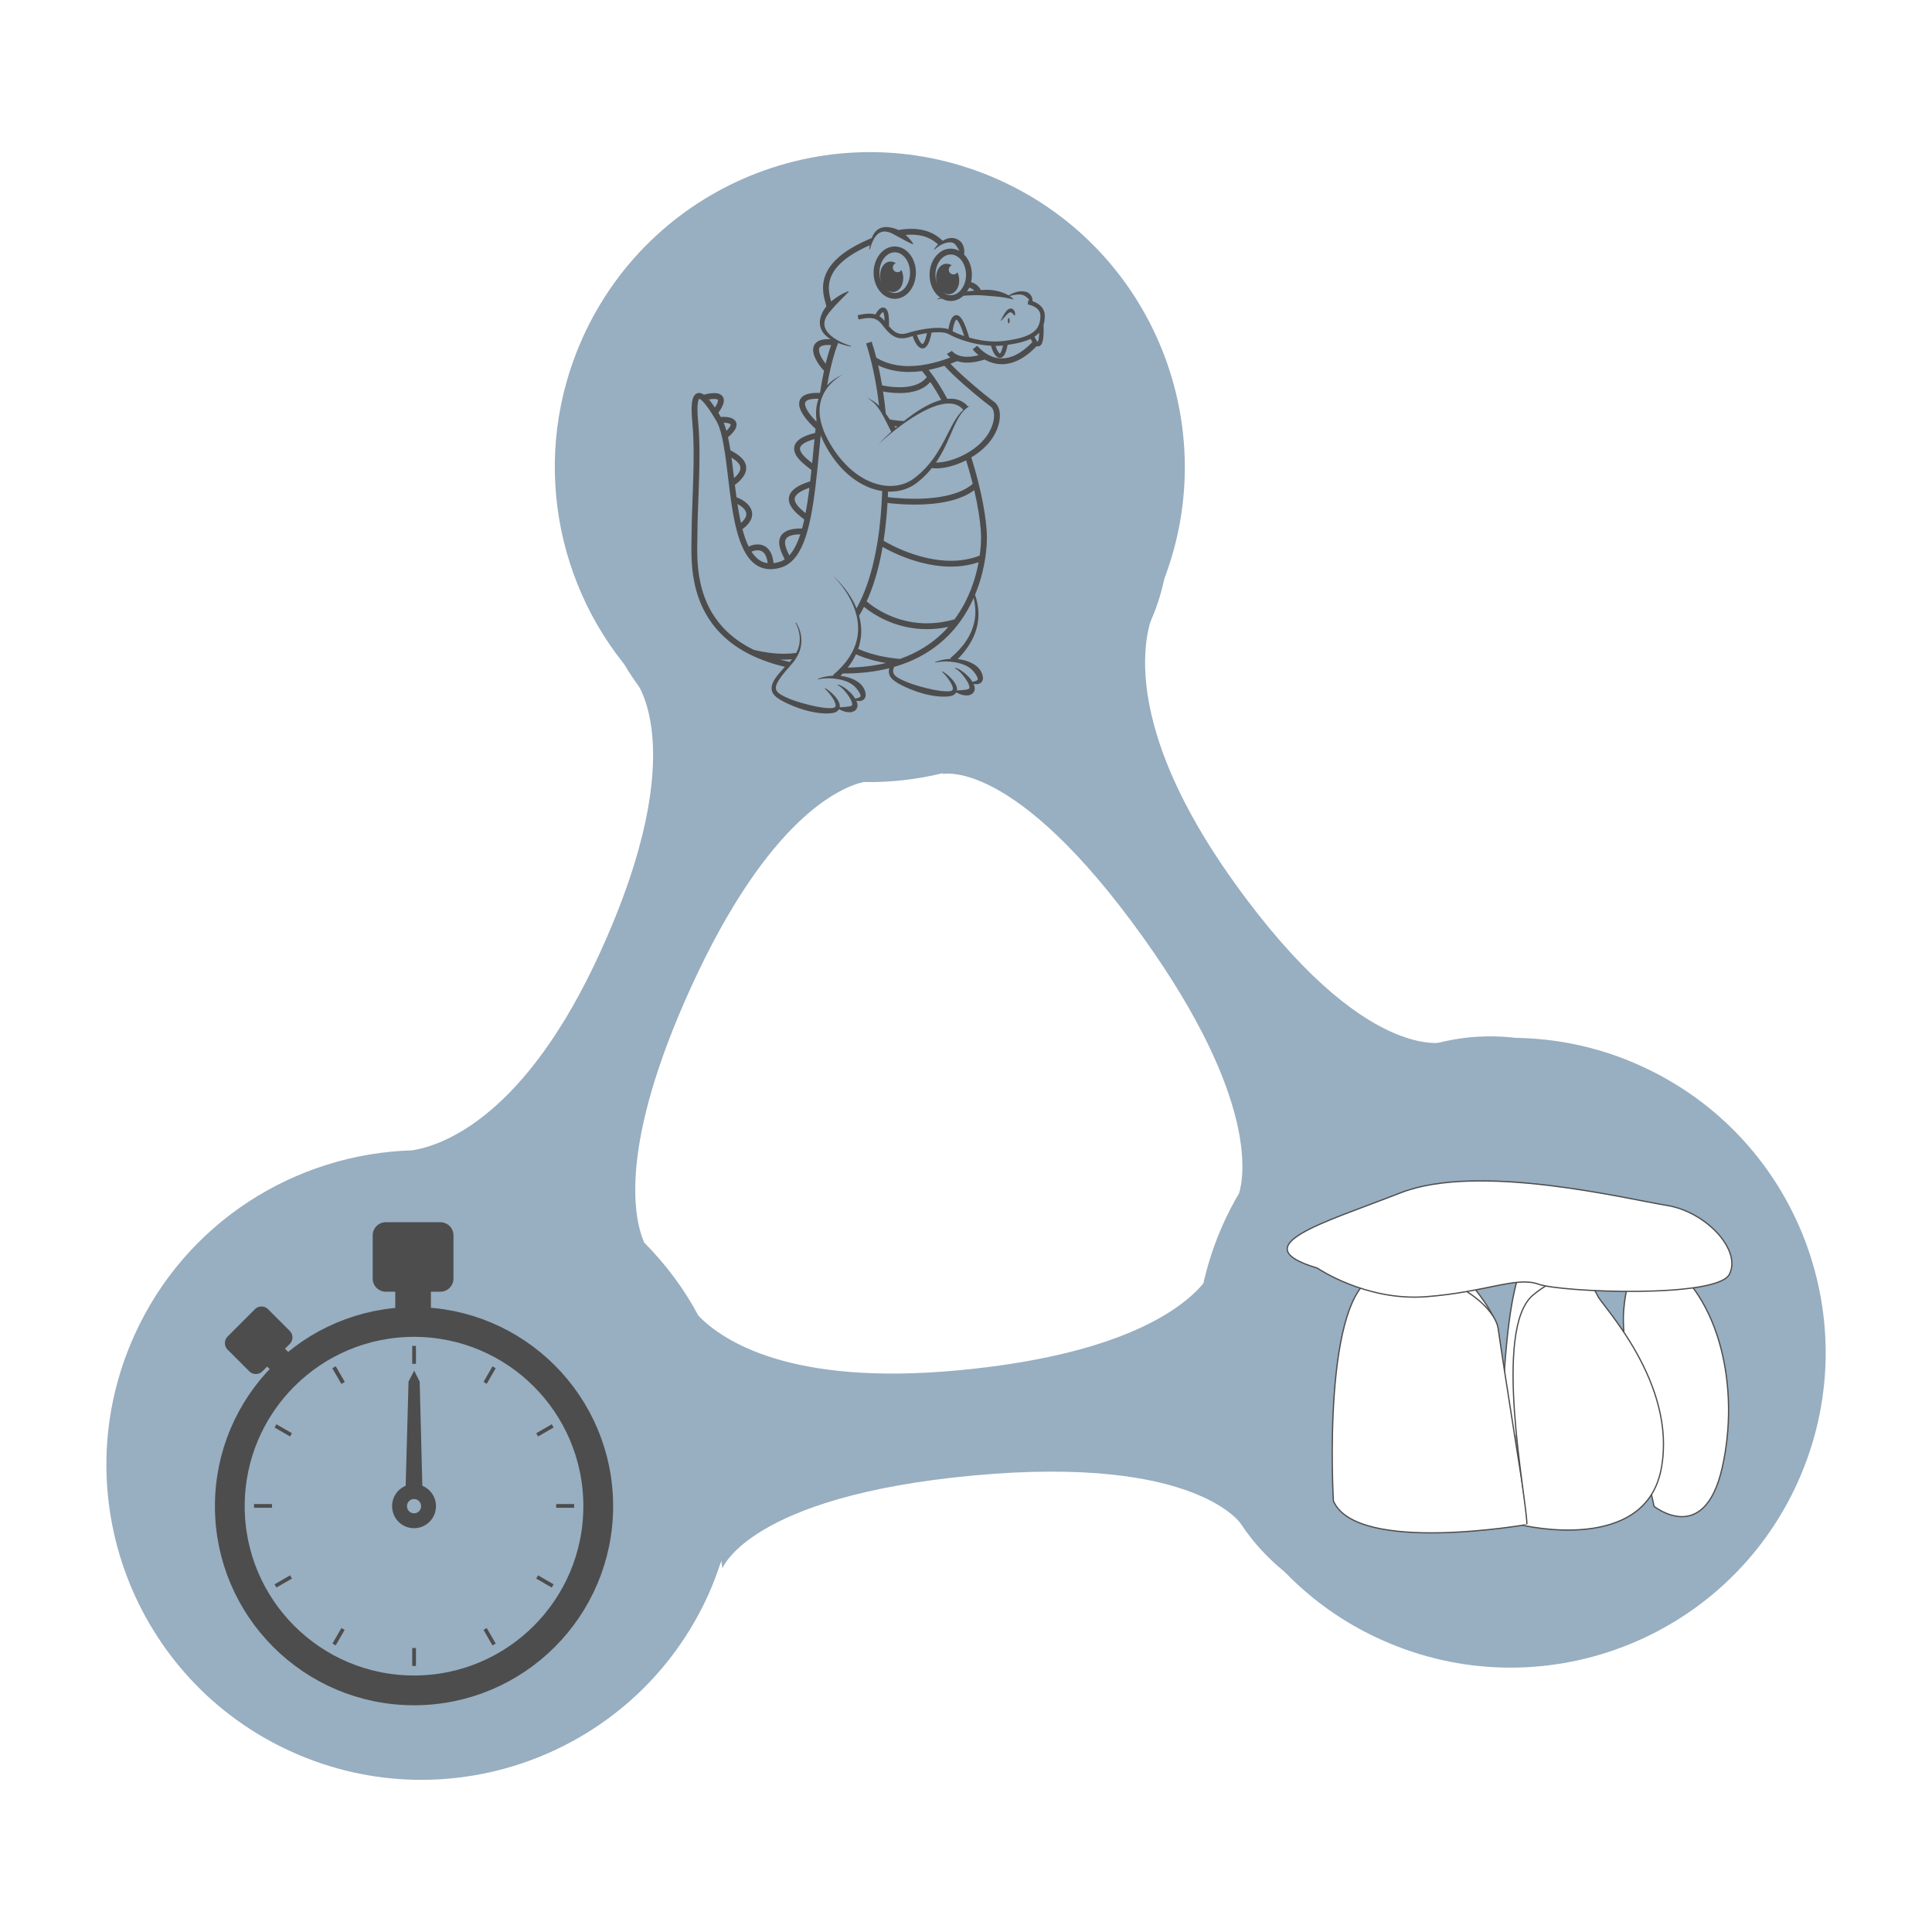 <?xml version="1.0" encoding="UTF-8" standalone="no"?>
<svg
   xmlns:dc="http://purl.org/dc/elements/1.1/"
   xmlns:cc="http://creativecommons.org/ns#"
   xmlns:rdf="http://www.w3.org/1999/02/22-rdf-syntax-ns#"
   xmlns:svg="http://www.w3.org/2000/svg"
   xmlns="http://www.w3.org/2000/svg"
   xmlns:sodipodi="http://sodipodi.sourceforge.net/DTD/sodipodi-0.dtd"
   xmlns:inkscape="http://www.inkscape.org/namespaces/inkscape"
   width="220mm"
   height="220mm"
   viewBox="0 0 779.528 779.528"
   id="svg2"
   version="1.1"
   inkscape:version="1.0.2-2 (e86c870879, 2021-01-15)"
   sodipodi:docname="alligator_ontology_logo.svg"
   inkscape:export-filename="C:\git\archaeologylink_CD\logo_alligator\alligator_ontology_logo.png"
   inkscape:export-xdpi="230.91"
   inkscape:export-ydpi="230.91">
  <defs
     id="defs4">
    <linearGradient
       id="s"
       x1="373.57"
       x2="233.57"
       y1="261.65"
       y2="490.93"
       gradientUnits="userSpaceOnUse">
      <stop
         stop-color="#fca"
         offset="0"
         id="stop2" />
      <stop
         stop-color="#520"
         offset="1"
         id="stop4" />
    </linearGradient>
    <linearGradient
       id="t"
       x1="472.86"
       x2="337.86"
       y1="387.36"
       y2="595.22"
       gradientUnits="userSpaceOnUse">
      <stop
         stop-color="#ffe6d5"
         offset="0"
         id="stop7" />
      <stop
         stop-color="#a40"
         offset="1"
         id="stop9" />
    </linearGradient>
    <linearGradient
       id="u"
       x1="360"
       x2="219.29"
       y1="403.08"
       y2="535.22"
       gradientUnits="userSpaceOnUse">
      <stop
         stop-color="#ffe6d5"
         offset="0"
         id="stop12" />
      <stop
         stop-color="#a40"
         offset="1"
         id="stop14" />
    </linearGradient>
    <linearGradient
       id="v"
       x1="552.86"
       x2="417.14"
       y1="400.22"
       y2="516.65"
       gradientUnits="userSpaceOnUse">
      <stop
         stop-color="#ffe6d5"
         offset="0"
         id="stop17" />
      <stop
         stop-color="#d45500"
         offset="1"
         id="stop19" />
    </linearGradient>
    <filter
       id="l"
       x="-0.25"
       y="-0.25"
       width="1.5"
       height="1.5">
      <feGaussianBlur
         in="SourceAlpha"
         result="blur"
         stdDeviation="2"
         id="feGaussianBlur22" />
      <feColorMatrix
         result="bluralpha"
         values="1 0 0 0 0 0 1 0 0 0 0 0 1 0 0 0 0 0 0.5 0 "
         id="feColorMatrix24" />
      <feOffset
         dx="4"
         dy="4"
         in="bluralpha"
         result="offsetBlur"
         id="feOffset26" />
      <feMerge
         id="feMerge32">
        <feMergeNode
           in="offsetBlur"
           id="feMergeNode28" />
        <feMergeNode
           in="SourceGraphic"
           id="feMergeNode30" />
      </feMerge>
    </filter>
    <filter
       id="m"
       x="-0.25"
       y="-0.25"
       width="1.5"
       height="1.5">
      <feGaussianBlur
         in="SourceAlpha"
         result="blur"
         stdDeviation="2"
         id="feGaussianBlur35" />
      <feColorMatrix
         result="bluralpha"
         values="1 0 0 0 0 0 1 0 0 0 0 0 1 0 0 0 0 0 0.5 0 "
         id="feColorMatrix37" />
      <feOffset
         dx="4"
         dy="4"
         in="bluralpha"
         result="offsetBlur"
         id="feOffset39" />
      <feMerge
         id="feMerge45">
        <feMergeNode
           in="offsetBlur"
           id="feMergeNode41" />
        <feMergeNode
           in="SourceGraphic"
           id="feMergeNode43" />
      </feMerge>
    </filter>
    <filter
       id="n"
       x="-0.25"
       y="-0.25"
       width="1.5"
       height="1.5">
      <feGaussianBlur
         in="SourceAlpha"
         result="blur"
         stdDeviation="2"
         id="feGaussianBlur48" />
      <feColorMatrix
         result="bluralpha"
         values="1 0 0 0 0 0 1 0 0 0 0 0 1 0 0 0 0 0 0.5 0 "
         id="feColorMatrix50" />
      <feOffset
         dx="4"
         dy="4"
         in="bluralpha"
         result="offsetBlur"
         id="feOffset52" />
      <feMerge
         id="feMerge58">
        <feMergeNode
           in="offsetBlur"
           id="feMergeNode54" />
        <feMergeNode
           in="SourceGraphic"
           id="feMergeNode56" />
      </feMerge>
    </filter>
    <filter
       id="o"
       x="-0.25"
       y="-0.25"
       width="1.5"
       height="1.5">
      <feGaussianBlur
         in="SourceAlpha"
         result="blur"
         stdDeviation="2"
         id="feGaussianBlur61" />
      <feColorMatrix
         result="bluralpha"
         values="1 0 0 0 0 0 1 0 0 0 0 0 1 0 0 0 0 0 0.5 0 "
         id="feColorMatrix63" />
      <feOffset
         dx="4"
         dy="4"
         in="bluralpha"
         result="offsetBlur"
         id="feOffset65" />
      <feMerge
         id="feMerge71">
        <feMergeNode
           in="offsetBlur"
           id="feMergeNode67" />
        <feMergeNode
           in="SourceGraphic"
           id="feMergeNode69" />
      </feMerge>
    </filter>
    <filter
       id="p"
       x="-0.25"
       y="-0.25"
       width="1.5"
       height="1.5">
      <feGaussianBlur
         in="SourceAlpha"
         result="blur"
         stdDeviation="2"
         id="feGaussianBlur74" />
      <feColorMatrix
         result="bluralpha"
         values="1 0 0 0 0 0 1 0 0 0 0 0 1 0 0 0 0 0 0.5 0 "
         id="feColorMatrix76" />
      <feOffset
         dx="4"
         dy="4"
         in="bluralpha"
         result="offsetBlur"
         id="feOffset78" />
      <feMerge
         id="feMerge84">
        <feMergeNode
           in="offsetBlur"
           id="feMergeNode80" />
        <feMergeNode
           in="SourceGraphic"
           id="feMergeNode82" />
      </feMerge>
    </filter>
    <filter
       id="q"
       x="-0.25"
       y="-0.25"
       width="1.5"
       height="1.5">
      <feGaussianBlur
         in="SourceAlpha"
         result="blur"
         stdDeviation="2"
         id="feGaussianBlur87" />
      <feColorMatrix
         result="bluralpha"
         values="1 0 0 0 0 0 1 0 0 0 0 0 1 0 0 0 0 0 0.5 0 "
         id="feColorMatrix89" />
      <feOffset
         dx="4"
         dy="4"
         in="bluralpha"
         result="offsetBlur"
         id="feOffset91" />
      <feMerge
         id="feMerge97">
        <feMergeNode
           in="offsetBlur"
           id="feMergeNode93" />
        <feMergeNode
           in="SourceGraphic"
           id="feMergeNode95" />
      </feMerge>
    </filter>
    <filter
       id="r"
       x="-0.25"
       y="-0.25"
       width="1.5"
       height="1.5">
      <feGaussianBlur
         in="SourceAlpha"
         result="blur"
         stdDeviation="2"
         id="feGaussianBlur100" />
      <feColorMatrix
         result="bluralpha"
         values="1 0 0 0 0 0 1 0 0 0 0 0 1 0 0 0 0 0 0.5 0 "
         id="feColorMatrix102" />
      <feOffset
         dx="4"
         dy="4"
         in="bluralpha"
         result="offsetBlur"
         id="feOffset104" />
      <feMerge
         id="feMerge110">
        <feMergeNode
           in="offsetBlur"
           id="feMergeNode106" />
        <feMergeNode
           in="SourceGraphic"
           id="feMergeNode108" />
      </feMerge>
    </filter>
  </defs>
  <sodipodi:namedview
     id="base"
     pagecolor="#ffffff"
     bordercolor="#666666"
     borderopacity="1.0"
     inkscape:pageopacity="0.0"
     inkscape:pageshadow="2"
     inkscape:zoom="0.35355339"
     inkscape:cx="-293.90609"
     inkscape:cy="93.737287"
     inkscape:document-units="px"
     inkscape:current-layer="layer1"
     showgrid="false"
     fit-margin-top="0"
     fit-margin-left="0"
     fit-margin-right="0"
     fit-margin-bottom="0"
     inkscape:window-width="1920"
     inkscape:window-height="1129"
     inkscape:window-x="-8"
     inkscape:window-y="52"
     inkscape:window-maximized="1"
     inkscape:document-rotation="0" />
  <g
     inkscape:label="Ebene 1"
     inkscape:groupmode="layer"
     id="layer1"
     transform="translate(-31.613,-220.398)">
    <g
       id="g1283">
      <g
         style="overflow:visible;fill:#98aec1;fill-opacity:1"
         id="g4164"
         transform="matrix(0.444,6.814,-6.814,0.444,735.426,258.521)">
        <g
           id="g4138"
           style="image-rendering:optimizeQuality;shape-rendering:geometricPrecision;text-rendering:geometricPrecision;fill:#98aec1;fill-opacity:1">
          <path
             id="path4140"
             d="m 84.45,66.836 c -0.636,-0.337 -1.284,-0.624 -1.936,-0.879 l 0.466,-0.038 c 0,0 -4.151,-1.838 -4.514,-15.18 -0.359,-13.344 3.957,-15.62 3.957,-15.62 l -0.62,0.027 C 85.064,33.473 87.869,30.83 89.72,27.342 94.543,18.27 91.092,7.001 82.018,2.177 72.94,-2.641 61.674,0.802 56.854,9.883 54.872,13.608 54.309,17.7 54.935,21.566 L 54.723,21.24 c 0,0 1.093,4.842 -10.258,11.888 -11.349,7.05 -16.469,3.54 -16.469,3.54 l 0.326,0.48 C 27.997,36.947 27.686,36.742 27.347,36.565 18.269,31.741 7,35.188 2.178,44.266 c -4.82,9.077 -1.372,20.341 7.703,25.167 6.766,3.591 14.744,2.59 20.365,-1.914 l -0.122,0.236 c 0,0 4.132,-3.399 16.04,2.994 9.4,5.044 10.796,9.988 10.975,11.846 -0.246,6.893 3.347,13.654 9.847,17.107 9.075,4.825 20.344,1.375 25.164,-7.701 4.824,-9.075 1.378,-20.345 -7.7,-25.165 z m -20.984,2.446 c -1.504,0.532 -5.801,1.121 -14.847,-3.73 -9.797,-5.26 -11.251,-9.654 -11.464,-10.973 0.139,-1.6 0.05,-3.197 -0.223,-4.755 l 0.06,0.09 c 0,0 -0.798,-4.274 10.412,-11.235 10.033,-6.228 14.594,-4.989 15.443,-4.664 0.546,0.371 1.112,0.717 1.706,1.033 1.129,0.6 2.293,1.07 3.472,1.418 1.38,1.314 3.92,5.045 4.184,14.854 0.27,9.883 -2.634,13.694 -4.217,15.042 -1.63,0.738 -3.156,1.723 -4.526,2.92 z"
             inkscape:connector-curvature="0"
             style="fill:#98aec1;fill-opacity:1" />
          <g
             id="g4142"
             style="fill:#98aec1;fill-opacity:1">
            <path
               id="path4144"
               d="m 62.239,8.1 c -5.415,5.923 -5.529,14.636 -0.312,19.566 -2.579,-2.483 -2.523,-7.651 0.083,-12.597 0.335,-0.443 1.306,-1.49 2.725,-1.014 0.143,0.049 0.237,0.062 0.292,0.053 0.321,0.069 0.65,0.11 0.99,0.095 2.155,-0.098 3.822,-1.921 3.725,-4.077 C 69.698,9.159 69.297,8.303 68.677,7.646 73.679,4.369 79.419,3.994 81.771,6.142 l 0.09,0.006 C 76.488,1.242 67.705,2.119 62.239,8.1 Z"
               inkscape:connector-curvature="0"
               style="fill:#98aec1;fill-opacity:1" />
          </g>
          <g
             id="g4146"
             style="fill:#98aec1;fill-opacity:1">
            <path
               id="path4148"
               d="M 7.632,62.845 C 7.586,62.798 7.539,62.743 7.491,62.697 c 0.03,0.031 0.059,0.069 0.095,0.102 z"
               inkscape:connector-curvature="0"
               style="fill:#98aec1;fill-opacity:1" />
            <path
               id="path4150"
               d="M 7.805,43.13 C 2.389,49.054 2.276,57.765 7.492,62.696 4.914,60.212 4.969,55.044 7.575,50.098 c 0.336,-0.444 1.308,-1.49 2.727,-1.014 0.141,0.049 0.236,0.061 0.292,0.054 0.321,0.069 0.651,0.11 0.99,0.095 2.156,-0.099 3.822,-1.922 3.725,-4.076 -0.045,-0.967 -0.445,-1.824 -1.063,-2.48 4.999,-3.276 10.74,-3.654 13.092,-1.505 l 0.089,0.008 C 22.054,36.271 13.269,37.147 7.805,43.13 Z"
               inkscape:connector-curvature="0"
               style="fill:#98aec1;fill-opacity:1" />
          </g>
          <g
             id="g4152"
             style="fill:#98aec1;fill-opacity:1">
            <path
               id="path4154"
               d="m 65.256,92.504 c -0.047,-0.048 -0.094,-0.102 -0.141,-0.148 0.029,0.031 0.059,0.069 0.094,0.101 z"
               inkscape:connector-curvature="0"
               style="fill:#98aec1;fill-opacity:1" />
            <path
               id="path4156"
               d="m 65.428,72.786 c -5.416,5.926 -5.529,14.639 -0.313,19.569 -2.58,-2.483 -2.523,-7.653 0.082,-12.597 0.336,-0.445 1.307,-1.49 2.727,-1.014 0.143,0.047 0.235,0.061 0.292,0.053 0.32,0.069 0.651,0.11 0.99,0.096 2.154,-0.1 3.82,-1.924 3.723,-4.08 -0.044,-0.966 -0.445,-1.822 -1.063,-2.479 5,-3.275 10.739,-3.652 13.093,-1.504 l 0.088,0.007 c -5.37,-4.907 -14.156,-4.03 -19.619,1.949 z"
               inkscape:connector-curvature="0"
               style="fill:#98aec1;fill-opacity:1" />
          </g>
        </g>
      </g>
      <g
         id="g4158-2-3-7"
         transform="matrix(0.469,0,0,0.511,245.502,230.62)"
         style="stroke-width:6.25;fill:#98aec1;fill-opacity:1">
        <ellipse
           id="ellipse4160-2-75-2"
           ry="165"
           rx="180"
           cy="403.48"
           cx="369.3"
           style="fill:#98aec1;fill-opacity:1;stroke:none;stroke-dasharray:none" />
        <g
           id="g4162-4-1-8"
           style="fill:#98aec1;stroke:#000000;fill-opacity:1"
           transform="matrix(0.856,0,0,0.856,39.956,68.969)">
          <circle
             id="ellipse4164-8-8-0"
             cy="397.48"
             cx="356.3"
             r="0"
             style="stroke-dasharray:none;fill:#98aec1;fill-opacity:1" />
          <g
             id="g4166-2-3-1"
             style="stroke-dashoffset:1.25;fill:#98aec1;fill-opacity:1" />
        </g>
      </g>
      <g
         id="g4158-2-3-7-0"
         transform="matrix(0.469,0,0,0.511,183.595,240.351)"
         style="stroke-width:6.25;fill:#98aec1;fill-opacity:1">
        <ellipse
           id="ellipse4160-2-75-2-7"
           ry="165"
           rx="180"
           cy="403.48"
           cx="369.3"
           style="fill:#98aec1;fill-opacity:1;stroke:none;stroke-dasharray:none" />
        <g
           id="g4162-4-1-8-7"
           style="fill:#98aec1;stroke:#000000;fill-opacity:1"
           transform="matrix(0.856,0,0,0.856,39.956,68.969)">
          <circle
             id="ellipse4164-8-8-0-0"
             cy="397.48"
             cx="356.3"
             r="0"
             style="stroke-dasharray:none;fill:#98aec1;fill-opacity:1" />
          <g
             id="g4166-2-3-1-2"
             style="stroke-dashoffset:1.25;fill:#98aec1;fill-opacity:1" />
        </g>
      </g>
      <g
         id="g4158-2-3-7-0-7"
         transform="matrix(0.469,0,0,0.511,72.29,609.791)"
         style="stroke-width:6.25;fill:#98aec1;fill-opacity:1">
        <ellipse
           id="ellipse4160-2-75-2-7-1"
           ry="165"
           rx="180"
           cy="403.48"
           cx="369.3"
           style="fill:#98aec1;fill-opacity:1;stroke:none;stroke-dasharray:none" />
        <g
           id="g4162-4-1-8-7-8"
           style="fill:#98aec1;stroke:#000000;fill-opacity:1"
           transform="matrix(0.856,0,0,0.856,39.956,68.969)">
          <circle
             id="ellipse4164-8-8-0-0-9"
             cy="397.48"
             cx="356.3"
             r="0"
             style="stroke-dasharray:none;fill:#98aec1;fill-opacity:1" />
          <g
             id="g4166-2-3-1-2-6"
             style="stroke-dashoffset:1.25;fill:#98aec1;fill-opacity:1" />
        </g>
      </g>
      <g
         id="g4158-2"
         transform="matrix(0.469,0,0,0.511,459.718,516.686)"
         style="stroke-width:6.25;fill:#98aec1;fill-opacity:1">
        <ellipse
           id="ellipse4160-2"
           ry="165"
           rx="180"
           cy="403.48"
           cx="369.3"
           style="fill:#98aec1;fill-opacity:1;stroke:none;stroke-dasharray:none" />
        <g
           id="g4162-4"
           style="fill:#98aec1;stroke:#000000;fill-opacity:1"
           transform="matrix(0.856,0,0,0.856,39.956,68.969)">
          <circle
             id="ellipse4164-8"
             cy="397.48"
             cx="356.3"
             r="0"
             style="stroke-dasharray:none;fill:#98aec1;fill-opacity:1" />
          <g
             id="g4166-2"
             style="stroke-dashoffset:1.25;fill:#98aec1;fill-opacity:1" />
        </g>
      </g>
      <g
         id="g4158-2-1"
         transform="matrix(0.478,0,0,0.523,495.457,549.438)"
         style="stroke-width:6.25;fill:#98aec1;fill-opacity:1">
        <ellipse
           id="ellipse4160-2-7"
           ry="165"
           rx="180"
           cy="403.48"
           cx="369.3"
           style="fill:#98aec1;fill-opacity:1;stroke:none;stroke-dasharray:none" />
        <g
           id="g4162-4-5"
           style="fill:#98aec1;stroke:#000000;fill-opacity:1"
           transform="matrix(0.856,0,0,0.856,39.956,68.969)">
          <circle
             id="ellipse4164-8-4"
             cy="397.48"
             cx="356.3"
             r="0"
             style="stroke-dasharray:none;fill:#98aec1;fill-opacity:1" />
          <g
             id="g4166-2-6"
             style="stroke-dashoffset:1.25;fill:#98aec1;fill-opacity:1" />
        </g>
      </g>
      <g
         id="g4158-2-3"
         transform="matrix(0.469,0,0,0.511,429.575,582.643)"
         style="stroke-width:6.25;fill:#98aec1;fill-opacity:1">
        <ellipse
           id="ellipse4160-2-75"
           ry="165"
           rx="180"
           cy="403.48"
           cx="369.3"
           style="fill:#98aec1;fill-opacity:1;stroke:none;stroke-dasharray:none" />
        <g
           id="g4162-4-1"
           style="fill:#98aec1;stroke:#000000;fill-opacity:1"
           transform="matrix(0.856,0,0,0.856,39.956,68.969)">
          <circle
             id="ellipse4164-8-8"
             cy="397.48"
             cx="356.3"
             r="0"
             style="stroke-dasharray:none;fill:#98aec1;fill-opacity:1" />
          <g
             id="g4166-2-3"
             style="stroke-dashoffset:1.25;fill:#98aec1;fill-opacity:1" />
        </g>
      </g>
      <rect
         style="fill:#98aec1;fill-opacity:1;stroke:none;stroke-width:9.651"
         id="rect957"
         width="129.268"
         height="47.73"
         x="135.027"
         y="710.953" />
      <rect
         style="fill:#98aec1;fill-opacity:1;stroke:none;stroke-width:9.93"
         id="rect957-0"
         width="126.616"
         height="51.589"
         x="313.019"
         y="304.706" />
      <rect
         style="fill:#98aec1;fill-opacity:1;stroke:none;stroke-width:8.235"
         id="rect957-0-5"
         width="74.601"
         height="60.215"
         x="378.54"
         y="447.418"
         transform="matrix(0.958,-0.286,0.07,0.998,0,0)" />
      <rect
         style="fill:#98aec1;fill-opacity:1;stroke:none;stroke-width:8.235"
         id="rect957-0-5-8"
         width="74.601"
         height="60.215"
         x="395.485"
         y="480.196"
         transform="matrix(0.958,-0.286,0.07,0.998,0,0)" />
    </g>
    <g
       transform="matrix(0.164,0,0,0.164,276.638,794.019)"
       id="g1329"
       style="stroke:#4d4d4d;stroke-opacity:1">
      <path
         transform="matrix(18.312,0,0,18.312,396.28,-309.56)"
         d="m -22.855,28.257 c 0,13.668 -11.08,24.749 -24.749,24.749 -13.669,0 -24.749,-11.08 -24.749,-24.749 0,-13.669 11.08,-24.749 24.749,-24.749 13.669,0 24.749,11.08 24.749,24.749 z"
         fill="none"
         stroke="#000000"
         stroke-width="4"
         id="path1285"
         style="stroke:#4d4d4d;stroke-opacity:1" />
      <g
         transform="matrix(18.312,0,0,18.312,396.28,-17699)"
         id="g1291"
         style="stroke:#4d4d4d;stroke-opacity:1">
        <path
           transform="translate(0,949.6)"
           d="m -51.392,-9.371 h 7.324 a 1.263,1.263 0 0 1 1.263,1.263 v 5.808 a 1.263,1.263 0 0 1 -1.263,1.263 h -7.324 a 1.263,1.263 0 0 1 -1.263,-1.263 v -5.808 a 1.263,1.263 0 0 1 1.263,-1.263"
           id="path1287"
           style="fill:#4d4d4d;stroke:#4d4d4d;stroke-opacity:1" />
        <path
           transform="translate(0,949.6)"
           d="m -49.624,-1.227 h 3.788 v 2.904 h -3.788 z"
           id="path1289"
           style="fill:#4d4d4d;stroke:#4d4d4d;stroke-opacity:1" />
      </g>
      <g
         transform="matrix(9.169,-9.169,9.169,9.169,-9079.2,-9297.1)"
         id="g1297"
         style="stroke:#4d4d4d;stroke-opacity:1">
        <path
           transform="translate(0,949.6)"
           d="m -51.392,-9.371 h 7.324 a 1.263,1.263 0 0 1 1.263,1.263 v 5.808 a 1.263,1.263 0 0 1 -1.263,1.263 h -7.324 a 1.263,1.263 0 0 1 -1.263,-1.263 v -5.808 a 1.263,1.263 0 0 1 1.263,-1.263"
           id="path1293"
           style="fill:#4d4d4d;stroke:#4d4d4d;stroke-opacity:1" />
        <path
           transform="translate(0,949.6)"
           d="m -49.624,-1.227 h 3.788 v 2.904 h -3.788 z"
           id="path1295"
           style="fill:#4d4d4d;stroke:#4d4d4d;stroke-opacity:1" />
      </g>
      <path
         transform="matrix(1.439,0,0,1.439,-406.93,167.22)"
         d="m -22.855,28.257 a 24.749,24.749 0 1 1 -49.497,0 24.749,24.749 0 1 1 49.497,0 z"
         fill="none"
         stroke="#000000"
         stroke-width="25.453"
         id="path1299"
         style="stroke:#4d4d4d;stroke-opacity:1" />
      <path
         d="m -488.89,156.58 6.958,-253.53 6.792,-13.013 6.571,13.013 6.5,253.53 z"
         stroke="#000000"
         stroke-width="14.136"
         id="path1301"
         style="fill:#4d4d4d;stroke:#4d4d4d;stroke-opacity:1" />
      <path
         d="m -475.31,-186.47 v 44.106"
         fill="none"
         stroke="#000000"
         stroke-width="9.156"
         id="path1303"
         style="stroke:#4d4d4d;stroke-opacity:1" />
      <path
         d="m -81.601,207.24 h -44.105"
         fill="none"
         stroke="#000000"
         stroke-width="9.156"
         id="path1305"
         style="stroke:#4d4d4d;stroke-opacity:1" />
      <path
         d="M -475.31,600.95 V 556.845"
         fill="none"
         stroke="#000000"
         stroke-width="9.156"
         id="path1307"
         style="stroke:#4d4d4d;stroke-opacity:1" />
      <path
         d="m -869.03,207.24 h 44.105"
         fill="none"
         stroke="#000000"
         stroke-width="9.156"
         id="path1309"
         style="stroke:#4d4d4d;stroke-opacity:1" />
      <path
         d="m -278.46,-133.72 -22.053,38.196"
         fill="none"
         stroke="#000000"
         stroke-width="9.156"
         id="path1311"
         style="stroke:#4d4d4d;stroke-opacity:1" />
      <path
         d="m -134.35,10.384 -38.196,22.053"
         fill="none"
         stroke="#000000"
         stroke-width="9.156"
         id="path1313"
         style="stroke:#4d4d4d;stroke-opacity:1" />
      <path
         d="m -134.35,404.1 -38.196,-22.053"
         fill="none"
         stroke="#000000"
         stroke-width="9.156"
         id="path1315"
         style="stroke:#4d4d4d;stroke-opacity:1" />
      <path
         d="m -278.46,548.21 -22.053,-38.197"
         fill="none"
         stroke="#000000"
         stroke-width="9.156"
         id="path1317"
         style="stroke:#4d4d4d;stroke-opacity:1" />
      <path
         d="m -672.17,548.21 22.053,-38.197"
         fill="none"
         stroke="#000000"
         stroke-width="9.156"
         id="path1319"
         style="stroke:#4d4d4d;stroke-opacity:1" />
      <path
         d="m -816.28,404.1 38.197,-22.053"
         fill="none"
         stroke="#000000"
         stroke-width="9.156"
         id="path1321"
         style="stroke:#4d4d4d;stroke-opacity:1" />
      <path
         d="m -816.28,10.384 38.196,22.053"
         fill="none"
         stroke="#000000"
         stroke-width="9.156"
         id="path1323"
         style="stroke:#4d4d4d;stroke-opacity:1" />
      <path
         d="m -672.17,-133.72 22.053,38.197"
         fill="none"
         stroke="#000000"
         stroke-width="9.156"
         id="path1325"
         style="stroke:#4d4d4d;stroke-opacity:1" />
      <path
         d="m -672.17,-133.72 22.053,38.197"
         fill="none"
         stroke="#000000"
         stroke-width="9.156"
         id="path1327"
         style="stroke:#4d4d4d;stroke-opacity:1" />
    </g>
    <g
       stroke="#000000"
       stroke-width="1px"
       id="g129"
       transform="matrix(0.506,0,0,0.506,449.045,565.457)"
       style="stroke:#4d4d4d;stroke-opacity:1">
      <path
         d="m 368.57,457.36 c 0,0 1.429,-151.43 28.571,-142.14 27.143,9.286 66.429,152.86 66.429,152.86"
         fill="#bb8e6e"
         filter="url(#q)"
         id="path117"
         style="fill:#ffffff;stroke:#4d4d4d;stroke-opacity:1" />
      <path
         d="m 270.71,353.08 c 0,0 7.857,-60.714 36.429,-46.429 28.571,14.286 59.286,57.857 57.143,66.429"
         fill="#a67d61"
         filter="url(#p)"
         id="path119"
         style="fill:#ffffff;stroke:#4d4d4d;stroke-opacity:1" />
      <path
         d="m 234.29,510.93 c 0,0 -10,-168.57 35.714,-180 45.714,-11.429 92.857,21.429 95.714,42.857 2.85,21.43 24.28,155.72 24.28,155.72 0,0 -137.14,24.286 -155.71,-18.571 z"
         fill="url(#u)"
         filter="url(#o)"
         id="path121"
         style="fill:#ffffff;stroke:#4d4d4d;stroke-opacity:1" />
      <path
         d="m 490,515.22 c 0,0 40,32.143 54.286,-30.714 14.286,-62.857 -1.365,-136.49 -47.143,-166.43 -14.507,-9.488 -28.571,4.286 -31.429,41.429 -2.85,37.14 24.29,155.71 24.29,155.71 z"
         fill="url(#v)"
         filter="url(#n)"
         id="path123"
         style="fill:#ffffff;stroke:#4d4d4d;stroke-opacity:1" />
      <path
         d="m 388.57,529.51 c 0,-20 -27.857,-155.71 5,-182.86 32.857,-27.143 48.571,-6.429 51.429,0.714 2.857,7.143 63.571,69.286 50.714,137.86 -12.857,68.571 -110.71,45 -110.71,45"
         fill="url(#t)"
         filter="url(#m)"
         id="path125"
         style="fill:#ffffff;stroke:#4d4d4d;stroke-opacity:1" />
      <path
         d="m 221.43,325.22 c 0,0 38.571,26.429 86.429,22.857 47.857,-3.571 72.143,-16.429 90,-10 17.85,6.43 142.14,11.43 152.14,-7.86 10,-19.286 -18.571,-50 -50,-55 -31.429,-5 -150,-34.286 -212.14,-10 -62.143,24.286 -126.43,42.143 -66.429,60 z"
         fill="url(#s)"
         filter="url(#l)"
         id="path127"
         style="fill:#ffffff;stroke:#4d4d4d;stroke-opacity:1" />
    </g>
    <g
       id="g10"
       transform="matrix(0.105,0,0,-0.105,-622.69,804.574)"
       style="fill:#4d4d4d">
      <path
         d="M 9530.54,4335.9 Z"
         style="fill:#4d4d4d;fill-opacity:1;fill-rule:nonzero;stroke:none"
         id="path32" />
      <path
         d="m 10224,4270.52 c -0.5,-5.1 -1.1,-9.27 -1.9,-12.54 -0.9,-4.06 -1.9,-6.71 -2.7,-8.03 0,0.01 0,0.02 0,0.03 -1.2,0.89 -2.9,2.65 -4.5,4.86 -2.4,3.32 -4.8,7.6 -6.5,11.42 -0.6,1.34 -1.1,2.58 -1.5,3.73 3.5,2.33 6.8,4.81 9.8,7.48 3,2.55 5.7,5.28 8.2,8.16 -0.2,-5.74 -0.5,-10.77 -0.9,-15.11 z m -599.48,94.33 c 0.04,-0.04 0.07,-0.06 0.12,-0.12 0.42,-0.49 1.16,-1.62 1.92,-3.54 1.14,-2.87 2.29,-7.43 3.08,-13.79 0.59,-4.6 0.99,-10.15 1.18,-16.7 -6.33,7.37 -12.91,13.11 -19.86,17.39 0.54,1.14 1.17,2.38 1.9,3.64 2.07,3.64 4.87,7.5 7.47,10.05 1.29,1.28 2.53,2.22 3.39,2.7 0.35,0.19 0.6,0.3 0.8,0.37 z m 169.08,-81.45 c -3.29,-15.89 -6.89,-26.76 -10.26,-33.34 -2.03,-4.02 -3.95,-6.38 -5.21,-7.43 -0.63,-0.54 -1.07,-0.77 -1.33,-0.88 -0.27,-0.1 -0.37,-0.11 -0.52,-0.11 -0.21,0 -0.7,0.05 -1.65,0.58 -0.82,0.46 -1.9,1.29 -3.07,2.46 -2.07,2.06 -4.37,5.16 -6.49,8.74 -3.22,5.37 -6.1,11.8 -8.17,17.46 -0.7,1.89 -1.29,3.68 -1.8,5.33 8.08,1.88 16.52,3.61 25.08,5.09 4.46,0.77 8.95,1.47 13.42,2.1 z m 112.88,52.26 0.03,-0.01 c 0.21,-0.07 0.71,-0.3 1.45,-0.87 1.3,-0.99 3.26,-3.05 5.52,-6.41 3.4,-5.03 7.45,-12.88 11.89,-23.97 3.47,-8.66 7.19,-19.32 11.15,-32.17 -9.9,3.35 -18.91,6.79 -26.74,10.08 -6.84,2.88 -12.8,5.64 -17.69,8.11 v 0.01 c 0.71,7.13 2.86,20.04 6.3,30.4 1.69,5.16 3.77,9.71 5.65,12.31 0.92,1.31 1.77,2.1 2.2,2.38 z m 167.12,-130.59 -0.1,0.05 c -0.3,0.13 -1,0.54 -1.9,1.29 -1.4,1.31 -3.3,3.65 -5.1,6.49 -2.7,4.26 -5.1,9.62 -6.9,14.37 -0.9,2.37 -1.6,4.6 -2.1,6.44 -0.1,0.25 -0.1,0.49 -0.2,0.73 9.4,0.03 19,0.49 28.5,1.46 -2.5,-11.81 -5.3,-19.98 -7.8,-24.88 -1.6,-3.15 -3,-4.89 -3.8,-5.56 -0.3,-0.24 -0.5,-0.33 -0.6,-0.39 z m 62.5,-4.65 c -20.3,-10.16 -38.5,-13.92 -54.8,-13.94 -14.5,0 -27.5,2.98 -39.1,7.51 -17.3,6.79 -31.3,17.16 -40.8,25.84 -4.82,4.33 -8.49,8.23 -10.92,10.99 -1.21,1.38 -2.12,2.47 -2.7,3.2 -0.29,0.36 -0.5,0.63 -0.62,0.79 l -0.13,0.17 v 0 l -18.04,-13.37 v 0 c 0.38,-0.5 8.24,-11.06 22.7,-23.1 -16.92,-4.28 -31.26,-5.97 -43.25,-5.97 -23.79,0.03 -38.54,6.36 -47.52,12.23 -4.48,2.95 -7.5,5.83 -9.34,7.85 -0.92,1.01 -1.53,1.81 -1.88,2.28 l -0.33,0.46 -0.02,0.04 -1.31,-0.85 -5.36,-3.35 6.75,4.07 -19.23,-11.59 v 0 c 0.54,-0.9 4.45,-7.08 13.2,-13.93 -65,-24.41 -117.68,-33.01 -159.88,-33.01 -32.1,0.01 -58.2,4.94 -79.29,11.73 -19.01,6.12 -33.93,13.75 -45.53,20.82 -5.56,21.7 -11.5,42.18 -17.77,61.36 l -21.34,-6.98 v 0 c 21.17,-64.69 38.72,-145.02 49.94,-239.61 -0.75,0.75 -1.5,1.5 -2.29,2.2 -1.83,1.66 -3.58,3.34 -5.37,4.9 -0.34,0.27 -0.66,0.53 -0.99,0.81 -1.49,1.22 -2.96,2.42 -4.39,3.59 -1.72,1.45 -3.57,2.65 -5.27,3.91 -1.71,1.25 -3.35,2.46 -5.03,3.47 -3.3,2.1 -6.3,4.03 -9.13,5.5 -2.78,1.53 -5.16,2.89 -7.23,3.81 -4.07,1.95 -6.39,3.06 -6.39,3.06 0,0 2.15,-1.42 5.92,-3.9 1.92,-1.19 4.09,-2.86 6.59,-4.72 2.54,-1.79 5.21,-4.08 8.13,-6.55 1.49,-1.2 2.91,-2.59 4.4,-4.01 1.46,-1.45 3.07,-2.82 4.53,-4.44 1.48,-1.59 3,-3.23 4.55,-4.9 1.5,-1.72 2.95,-3.55 4.47,-5.36 1.54,-1.77 2.91,-3.78 4.37,-5.71 1.48,-1.93 2.9,-3.94 4.26,-6.03 0.21,-0.31 0.41,-0.64 0.62,-0.95 2.59,-3.8 5.01,-7.8 7.44,-11.78 2.53,-4.41 5.07,-8.78 7.41,-13.22 1.34,-2.43 2.62,-4.87 3.88,-7.3 v 0 0 c 1,-1.94 1.99,-3.87 2.97,-5.75 1.91,-3.82 3.75,-7.51 5.52,-11.05 1.6,-3.19 3.11,-6.23 4.56,-9.12 0.56,-1.13 1.14,-2.29 1.68,-3.37 6.32,-12.77 10.69,-21.61 11.35,-22.95 -1.66,-1.51 -3.29,-3 -4.89,-4.47 -3.26,-3 -6.37,-5.9 -9.33,-8.69 -8.57,-8.08 -15.77,-15.13 -21.4,-20.75 -8.74,-8.74 -13.64,-13.99 -13.64,-13.99 0,0 4.94,4.72 13.71,12.56 5.65,5.06 12.91,11.42 21.52,18.69 3.59,3.04 7.4,6.21 11.45,9.54 10.24,8.4 21.86,17.62 34.51,27.11 5.09,3.82 10.33,7.68 15.74,11.56 4.61,3.3 9.32,6.6 14.12,9.89 14.84,10.17 30.56,20.19 46.71,29.34 21.38,12.04 43.53,22.69 65.01,29.57 9.19,2.94 18.21,5.22 26.88,6.67 1.44,0.24 2.91,0.52 4.33,0.71 7.02,0.94 13.72,1.27 20,1.06 2.63,-0.08 5.21,-0.24 7.67,-0.53 8.35,-0.94 15.56,-3.14 21.49,-5.85 5.96,-2.67 10.53,-6.04 14.11,-8.99 0.88,-0.75 1.72,-1.47 2.5,-2.15 0.76,-0.71 1.42,-1.44 2.07,-2.07 1.29,-1.28 2.36,-2.39 3.14,-3.4 0.59,-0.71 1.05,-1.25 1.44,-1.71 -3.17,-2.67 -6.43,-5.71 -9.71,-9.29 -5.54,-5.94 -11.08,-13.15 -16.57,-21.34 -4.77,-7.12 -9.5,-14.98 -14.16,-23.52 -0.02,-0.03 -0.04,-0.06 -0.05,-0.09 -10.2,-18.27 -20.42,-39.37 -32.13,-61.87 -7.78,-14.84 -16.34,-30.27 -26.03,-45.76 -4.99,-7.98 -10.27,-15.98 -15.93,-23.92 -0.84,-1.18 -1.72,-2.34 -2.58,-3.52 -7.63,-10.47 -16,-20.72 -25.1,-30.63 -2.52,-2.76 -5.04,-5.55 -7.76,-8.18 -2.67,-2.66 -5.25,-5.45 -8.02,-8.06 -2.79,-2.6 -5.59,-5.21 -8.4,-7.83 -2.83,-2.56 -5.76,-4.94 -8.65,-7.44 -2.8,-2.49 -6.02,-4.94 -9.21,-7.4 l -4.78,-3.71 -1.2,-0.93 -0.3,-0.23 c -0.01,-0.01 -0.38,-0.31 -0.11,-0.08 l -0.58,-0.4 -2.34,-1.6 -4.67,-3.21 -4.91,-2.9 c -3.21,-2.04 -6.69,-3.63 -10.09,-5.37 -3.41,-1.72 -7.04,-3.03 -10.56,-4.57 -3.66,-1.19 -7.24,-2.65 -10.99,-3.64 -3.74,-1.03 -7.44,-2.2 -11.29,-2.9 l -5.72,-1.21 -5.82,-0.86 c -7.75,-1.19 -15.66,-1.53 -23.59,-1.65 -2.49,0.11 -4.98,0.18 -7.47,0.27 -1.49,0.06 -2.97,0.11 -4.45,0.22 l -5.97,0.56 -2.98,0.28 -2.97,0.45 c -2.02,0.28 -4.02,0.59 -6.03,0.94 -13.82,2.38 -27.46,6.29 -40.65,11.43 -30.36,11.58 -58.19,29.86 -82.35,51.43 -12.13,10.76 -23.27,22.5 -33.73,34.59 -5.29,5.99 -10.13,12.32 -15.01,18.55 -2.39,3.14 -4.64,6.39 -6.96,9.56 l -3.44,4.78 -3.21,4.83 c -2.14,3.23 -4.27,6.44 -6.39,9.64 -2.06,3.38 -4.11,6.74 -6.15,10.09 l -2.95,4.86 -2.79,4.98 c -1.87,3.3 -3.73,6.58 -5.58,9.85 -6.9,13.3 -13.3,26.52 -18.15,39.87 -2,5.45 -3.75,10.88 -5.35,16.3 -2.32,7.84 -4.28,15.64 -5.74,23.36 -2.33,13.06 -3.29,25.87 -2.77,38.12 0.58,14.22 3.2,27.57 7.2,39.73 1.21,3.69 2.51,7.29 3.96,10.74 2.03,4.81 4.28,9.38 6.71,13.68 2.85,5.03 5.86,9.69 8.96,14.08 7.72,10.93 15.99,19.91 23.74,27 5.56,5.14 10.79,9.4 15.48,12.93 0.02,0.02 0.05,0.04 0.07,0.06 4.4,3.32 8.32,5.99 11.54,8.1 6.68,4.32 10.43,6.39 10.43,6.39 0,0 -0.97,-0.43 -2.85,-1.28 -1.89,-0.84 -4.67,-2.15 -8.23,-4.01 -3.54,-1.86 -7.91,-4.21 -12.85,-7.31 -4.97,-3.06 -10.56,-6.81 -16.47,-11.5 -5.91,-4.59 -12.23,-10.09 -18.53,-16.65 1.66,9.61 3.38,19.14 5.2,28.51 9.57,49.1 21.54,94.6 36.97,134.05 0.33,-0.13 0.67,-0.27 1,-0.4 7.03,-2.76 13.58,-4.9 19.41,-6.66 5.83,-1.77 10.97,-3.08 15.22,-4.05 8.5,-1.96 13.45,-2.7 13.45,-2.7 l 0.48,2.19 c 0,0 -4.72,1.34 -12.79,4.31 -8.04,3.03 -19.53,7.43 -32.47,14.19 -6.47,3.37 -13.28,7.32 -20.06,11.99 -6.75,4.69 -13.55,10.01 -19.54,16.28 -5.93,6.28 -11.13,13.44 -14.25,21.28 -3.13,7.83 -4.21,16.25 -2.83,24.56 1.23,8.32 4.81,16.44 9.42,23.87 4.69,7.43 10.21,14.36 15.83,20.96 5.55,6.66 11.28,12.99 16.84,19 5.53,6.01 11.07,11.56 16.14,16.77 5.17,5.19 9.92,9.95 14.13,14.17 2.12,2.13 4.11,4.13 5.94,5.98 1.83,1.88 3.51,3.61 5.03,5.17 3.06,3.11 5.45,5.6 7.05,7.36 1.59,1.77 2.44,2.71 2.44,2.71 l -1.26,1.87 c 0,0 -1.18,-0.46 -3.41,-1.31 -2.21,-0.89 -5.44,-2.2 -9.46,-4.05 -3.97,-1.93 -8.89,-4.15 -14.23,-7.21 -5.4,-2.96 -11.37,-6.54 -17.7,-10.78 -6.3,-4.28 -13.02,-9.13 -19.71,-14.9 -0.52,-0.44 -1.04,-0.92 -1.57,-1.37 -1.17,4.2 -2.35,8.52 -3.46,13.08 -2.92,11.99 -5.26,25.14 -5.26,39.07 0.01,11.93 1.69,24.43 6.22,37.49 6.81,19.57 20.04,40.61 44.7,62.6 23.63,21.05 57.84,42.82 106.42,64.16 -0.35,-2.15 -0.63,-4.14 -0.85,-5.9 -0.42,-3.17 -0.68,-5.63 -0.84,-7.31 -0.17,-1.68 -0.26,-2.58 -0.26,-2.58 l 1.11,-0.21 1.1,-0.21 c 0,0 0.04,0.15 0.1,0.36 0.11,0.39 0.31,1.08 0.6,2.13 0.45,1.63 1.13,4.02 2.07,6.98 0.44,1.49 1,3.13 1.61,4.91 0.45,1.43 0.99,2.96 1.56,4.54 0.15,0.39 0.28,0.77 0.43,1.18 1.44,4.07 3.36,8.53 5.54,13.28 2.25,4.71 4.97,9.64 8.29,14.38 0.4,0.57 0.83,1.11 1.24,1.67 3.06,4.12 6.58,8.04 10.72,11.18 4.66,3.61 10.04,6.1 15.76,7.35 5.74,1.24 11.88,1.18 18.06,0 2.21,-0.43 4.4,-1.02 6.58,-1.67 3.93,-1.17 7.8,-2.64 11.55,-4.48 2.94,-1.3 5.75,-3.05 8.62,-4.39 2.79,-1.68 5.61,-3.11 8.38,-4.63 1.16,-0.67 2.32,-1.31 3.48,-1.93 1.59,-0.86 3.18,-1.7 4.75,-2.53 2.69,-1.52 5.37,-2.93 8.02,-4.27 5.17,-2.94 10.25,-5.48 14.88,-8.07 4.74,-2.49 9.08,-4.77 12.92,-6.8 3.91,-2 7.44,-3.64 10.31,-5.07 2.89,-1.39 5.24,-2.42 6.87,-3.1 0.39,-0.16 0.74,-0.3 1.05,-0.43 0.95,-0.38 1.47,-0.57 1.47,-0.57 l 0.74,0.85 0.73,0.84 c 0,0 -0.47,0.83 -1.42,2.32 -0.95,1.49 -2.38,3.63 -4.3,6.28 -0.97,1.31 -2.05,2.77 -3.22,4.35 -1.24,1.51 -2.58,3.15 -4.07,4.85 -1.46,1.73 -3.08,3.5 -4.78,5.39 -1.77,1.81 -3.64,3.71 -5.65,5.64 -1.73,1.73 -3.62,3.44 -5.59,5.15 7.61,0.68 14.81,1.01 21.58,1.01 33.79,-0.03 57.4,-7.74 74.57,-16.92 8.59,-4.61 15.56,-9.62 21.33,-14.36 2.59,-2.13 4.9,-4.19 7.05,-6.16 -0.71,-0.68 -1.38,-1.37 -2.02,-2.04 -1.3,-1.29 -2.45,-2.59 -3.54,-3.81 -2.16,-2.43 -3.93,-4.6 -5.31,-6.52 -1.42,-1.88 -2.41,-3.37 -3.07,-4.39 -0.68,-1.02 -1.04,-1.56 -1.04,-1.56 l 0.86,-0.73 v 0 l 0.85,-0.73 c 0,0 0.14,0.13 0.4,0.37 0.23,0.21 0.55,0.51 0.98,0.9 0.89,0.84 2.22,2.05 3.93,3.44 0.84,0.72 1.8,1.48 2.88,2.29 1.06,0.83 2.19,1.73 3.46,2.61 2.14,1.55 4.62,3.19 7.3,4.83 0.45,0.28 0.86,0.56 1.33,0.83 0.88,0.54 1.85,1.06 2.79,1.59 0.76,0.43 1.47,0.86 2.26,1.28 4.43,2.35 9.4,4.48 14.63,6.23 1.08,0.37 2.14,0.76 3.25,1.09 4.29,1.25 8.77,1.96 13.13,2.28 4.36,0.28 8.65,-0.09 12.47,-1.22 3.83,-1.15 7.08,-3.25 9.68,-5.87 2.58,-2.69 4.8,-5.54 6.8,-8.79 1.13,-1.46 1.98,-3.28 3.12,-4.77 0.9,-1.73 1.99,-3.32 2.94,-5 0.84,-1.76 1.89,-3.38 2.72,-5.08 0.37,-0.73 0.73,-1.42 1.09,-2.14 -0.17,0.09 -0.33,0.2 -0.5,0.29 -9.87,5.34 -20.98,8.38 -32.6,8.37 -2.42,0 -4.82,-0.16 -7.2,-0.42 -7.92,-0.86 -15.53,-3.11 -22.57,-6.53 -0.95,-0.46 -1.9,-0.92 -2.82,-1.42 -1.24,-0.67 -2.43,-1.43 -3.63,-2.17 -13.18,-8.11 -24.04,-20.23 -31.78,-34.85 -8.45,-15.97 -13.26,-34.94 -13.27,-55.24 0.02,-27.07 8.54,-51.78 22.91,-70.15 5.52,-7.04 11.92,-13.14 19.07,-18.02 -0.07,-0.02 -0.15,-0.05 -0.22,-0.07 -7.77,-2.55 -12.17,-4.16 -12.17,-4.16 l 0.62,-2.16 c 0,0 4.53,0.99 12.53,2.47 1.33,0.24 2.79,0.5 4.3,0.77 0.54,-0.31 1.08,-0.65 1.64,-0.95 9.87,-5.34 20.98,-8.38 32.59,-8.37 11.62,-0.01 22.73,3.03 32.6,8.37 5.88,3.18 11.31,7.18 16.27,11.8 6.37,0.5 12.82,0.94 19.38,1.37 9.03,0.5 18.2,0.86 27.35,0.94 9.14,0.05 18.29,-0.19 27.18,-0.91 9,-0.63 17.7,-1.48 26.1,-2.18 8.4,-0.67 16.5,-1.31 24.1,-1.92 3.9,-0.39 7.6,-0.77 11.2,-1.14 3.6,-0.32 7,-0.93 10.4,-1.27 3.4,-0.37 6.5,-1.02 9.6,-1.44 3.1,-0.37 5.9,-1.01 8.6,-1.5 5.5,-0.91 10.2,-2.07 14.2,-2.89 3.9,-0.85 7,-1.82 9.2,-2.28 2.1,-0.5 3.3,-0.77 3.3,-0.77 l 1.1,1.96 c 0,0 -0.9,0.82 -2.6,2.29 -0.8,0.76 -1.9,1.65 -3.2,2.69 -1.3,1.03 -2.7,2.34 -4.5,3.43 -1.2,0.79 -2.5,1.67 -3.9,2.57 2.5,0.75 5.4,1.57 8.7,2.36 2.7,0.66 5.6,1.3 8.6,1.83 3.1,0.54 6.3,1.05 9.7,1.35 3.3,0.32 6.7,0.43 10.1,0.41 3.4,-0.07 6.8,-0.32 10,-0.99 3.3,-0.56 6.3,-1.75 8.9,-3.11 2.7,-1.46 5,-3.05 7.1,-4.67 1.1,-0.7 2,-1.68 3.1,-2.39 0.9,-0.86 1.9,-1.71 2.9,-2.53 0.9,-0.96 1.8,-1.83 2.7,-2.72 0.9,-0.97 1.6,-1.94 2.5,-2.85 0.8,-0.92 1.5,-1.95 2.3,-2.86 0,-0.08 0.1,-0.15 0.1,-0.23 -2.8,0.64 -4.5,0.92 -4.7,0.95 l -2.5,-16.65 c 0.3,-0.03 13.5,-2.29 25.8,-9.15 6.1,-3.41 12,-7.92 16.1,-13.54 2.1,-2.81 3.8,-5.91 5,-9.39 1.2,-3.49 1.9,-7.38 1.9,-11.87 v -0.08 c -0.1,-16.66 -3.1,-29.78 -8.6,-40.45 -4.2,-8.02 -9.8,-14.76 -17,-20.7 -10.9,-8.9 -25.6,-15.92 -44.2,-21.53 -18.5,-5.62 -40.8,-9.82 -66.5,-13.4 -12.3,-1.71 -24.7,-2.48 -37.1,-2.48 -35.8,-0.01 -70.77,6.53 -100.19,14.93 -8.93,30.67 -16.83,51.13 -24.2,64.55 -3.74,6.76 -7.33,11.79 -11.29,15.51 -1.98,1.85 -4.09,3.39 -6.44,4.5 -2.33,1.12 -4.94,1.78 -7.57,1.77 -2.07,0.01 -4.11,-0.41 -5.93,-1.12 -3.44,-1.34 -6.06,-3.56 -8.18,-5.98 -3.69,-4.27 -6.19,-9.41 -8.35,-14.96 -3.17,-8.31 -5.34,-17.62 -6.8,-25.71 -0.41,-2.28 -0.75,-4.43 -1.04,-6.45 -4.07,1.46 -8.44,2.58 -13.16,3.4 -7.94,1.36 -16.76,1.93 -26.17,1.93 -18.5,0 -39.28,-2.25 -59.47,-5.74 -20.19,-3.5 -39.75,-8.25 -55.73,-13.38 -9.16,-2.94 -16.99,-4.2 -23.84,-4.2 -6.46,0 -12.07,1.1 -17.36,3.11 -7.89,3.01 -15.17,8.21 -22.58,15.44 -3.39,3.31 -6.79,7.04 -10.25,11.11 0.14,4.52 0.21,8.78 0.21,12.77 0,9.92 -0.42,18.21 -1.22,25.19 -1.23,10.47 -3.15,17.95 -6.35,23.75 -1.62,2.87 -3.65,5.39 -6.33,7.25 -2.65,1.88 -5.96,2.89 -9.04,2.86 -2.87,0 -5.46,-0.75 -7.69,-1.79 -3.92,-1.84 -7.02,-4.51 -9.82,-7.46 -4.17,-4.44 -7.61,-9.64 -10.21,-14.52 -0.54,-1.02 -1.01,-2.02 -1.47,-3.01 -7.49,2.28 -15.26,3.23 -23.26,3.22 -13.78,-0.01 -28.38,-2.6 -45.02,-5.79 l 3.19,-16.54 c 16.46,3.19 30.22,5.51 41.83,5.5 9.84,-0.02 18.02,-1.57 25.8,-5.41 7.76,-3.86 15.37,-10.19 23.43,-20.6 10.92,-14.1 21.15,-26.76 33.15,-36.28 6,-4.75 12.48,-8.69 19.63,-11.42 7.15,-2.74 14.95,-4.22 23.36,-4.22 8.93,0 18.52,1.65 28.99,5.01 3.79,1.22 7.82,2.42 12.04,3.59 2.3,-7.74 6.2,-17.59 11.36,-26.48 2.97,-5.05 6.31,-9.79 10.38,-13.64 2.04,-1.93 4.3,-3.64 6.91,-4.96 2.59,-1.3 5.62,-2.19 8.86,-2.19 2.28,0 4.62,0.45 6.8,1.33 3.83,1.55 7.05,4.25 9.81,7.67 4.14,5.16 7.53,12.07 10.73,21.48 2.71,8.06 5.23,18 7.55,30.2 8.93,0.84 17.59,1.32 25.61,1.32 8.7,0 16.66,-0.55 23.33,-1.7 6.67,-1.13 12.03,-2.9 15.48,-4.92 6.49,-3.77 15.87,-8.43 27.66,-13.39 32.2,-13.52 82.25,-29.2 136.75,-31.92 0.2,-1.44 0.5,-2.89 1,-4.51 1.7,-6.73 5.2,-16.06 10.1,-24.47 2.4,-4.2 5.2,-8.16 8.7,-11.45 1.7,-1.64 3.7,-3.13 6,-4.29 2.3,-1.15 5,-1.95 7.9,-1.95 2.1,-0.01 4.2,0.41 6.1,1.2 3.4,1.38 6.3,3.77 8.6,6.7 3.6,4.42 6.4,10.2 9,17.96 2.2,6.51 4.2,14.46 6.1,24.15 20,2.98 38.2,6.43 54.4,10.87 12.6,3.46 24,7.57 34.2,12.53 0.6,-1.37 1.2,-2.77 1.9,-4.21 1.3,-2.81 2.9,-5.69 4.6,-8.48 -22.4,-23.47 -43.4,-38.88 -62.5,-48.5 z m -467.93,-274.16 c 3.64,-0.49 7.46,-0.93 11.44,-1.33 -2.26,-1.93 -4.47,-3.84 -6.65,-5.74 -1.23,1.81 -2.84,4.19 -4.79,7.07 z m 20.01,126.86 c 22.49,0.02 47.03,2.55 69.86,10.73 11.41,4.1 22.39,9.64 32.31,17.06 5.75,4.3 11.11,9.25 15.99,14.86 14.64,-21.36 28.64,-44.55 41.92,-69.05 -7.9,-2.04 -15.85,-4.65 -23.79,-7.7 -22.42,-8.62 -44.56,-20.91 -65.69,-34.42 -19,-12.24 -37.13,-25.59 -53.85,-38.83 -20.65,0.63 -38.38,3.09 -51.38,5.55 -0.96,0.18 -1.9,0.36 -2.82,0.55 -1.49,2.19 -3.02,4.43 -4.59,6.72 -2.83,3.99 -5.67,8.13 -8.75,12.27 -0.63,0.88 -1.3,1.75 -1.94,2.62 -2.98,29.86 -6.57,58.45 -10.7,85.74 14.68,-2.75 37.75,-6.08 63.43,-6.1 z m 86.34,84.8 c 6.2,-7.4 12.3,-15.15 18.31,-23.22 -4.62,-6.14 -9.96,-11.35 -15.92,-15.81 -11.76,-8.8 -26.05,-14.69 -41.42,-18.32 -15.36,-3.64 -31.73,-5 -47.31,-5 -20.04,0 -38.75,2.24 -52.35,4.49 -6.08,1.01 -11.13,2.01 -14.85,2.81 -4.53,27.02 -9.61,52.67 -15.15,76.93 9.18,-4.5 19.65,-8.88 31.51,-12.7 23.24,-7.49 51.77,-12.81 86.18,-12.81 15.75,0 32.73,1.12 51,3.63 z m 118.61,-13.39 c 25.13,-24.12 55.3,-50.46 82.16,-72.93 13.42,-11.23 26.01,-21.49 36.71,-30 10.7,-8.53 19.5,-15.28 25.6,-19.62 4.2,-3.04 7.5,-7.39 9.9,-13.38 2.4,-5.97 3.8,-13.53 3.8,-22.18 0,-12.98 -3.1,-28.35 -9.4,-44.13 -6.4,-15.79 -15.9,-32.01 -28.7,-46.93 -15.63,-18.42 -35.27,-34.43 -56.4,-47.59 -6.51,-4.06 -13.17,-7.85 -19.89,-11.35 -4.72,-2.46 -9.47,-4.79 -14.23,-6.95 -16.77,-7.65 -33.64,-13.5 -49.42,-17.41 -15.78,-3.92 -30.48,-5.88 -42.76,-5.87 -0.9,0 -1.74,0.04 -2.61,0.06 1.54,2.25 3.09,4.5 4.57,6.77 2.52,3.84 4.94,7.69 7.31,11.53 5.31,8.63 10.27,17.24 14.79,25.78 0.6,1.15 1.17,2.29 1.76,3.43 5.76,11.18 11.01,22.16 15.87,32.76 9.46,20.54 17.35,39.81 25.08,56.84 1.06,2.34 2.11,4.64 3.17,6.88 2.14,4.7 4.4,9.12 6.52,13.43 1.16,2.14 2.26,4.26 3.36,6.32 1.06,2.01 2.13,3.98 3.23,5.85 4.33,7.75 8.88,14.49 13.37,20.28 9.05,11.53 18.18,18.91 25,22.93 3.33,2.17 6.13,3.38 7.99,4.28 1.86,0.89 2.82,1.35 2.82,1.35 0,0 -1,-0.35 -2.95,-1.03 -1.94,-0.7 -4.92,-1.58 -8.48,-3.47 -0.98,-0.47 -2.03,-1 -3.12,-1.59 l 3.37,2.81 c 0,0 -1.2,1.28 -3.46,3.67 -1.09,1.23 -2.57,2.63 -4.38,4.22 -0.89,0.8 -1.83,1.68 -2.88,2.57 -1.1,0.84 -2.26,1.73 -3.49,2.68 -4.98,3.66 -11.43,7.79 -19.49,10.87 -8.01,3.14 -17.49,5.36 -27.71,5.93 -4.03,0.24 -8.19,0.19 -12.41,-0.02 -2.05,-0.1 -4.12,-0.25 -6.21,-0.45 -20.87,39.23 -43.67,75.54 -68.26,107.12 -0.2,0.15 -0.4,0.31 -0.61,0.45 0.07,0.02 0.14,0.04 0.21,0.05 -0.96,1.24 -1.93,2.5 -2.9,3.72 18.92,3.73 39.09,8.9 60.58,15.79 0.22,-0.25 0.46,-0.51 0.68,-0.76 8.9,-10.02 19.8,-21.08 31.91,-32.71 z m 72.55,-405.94 c 1.25,-4.83 2.46,-9.63 3.65,-14.4 -11.89,-10.26 -25.87,-18.87 -41.36,-26.01 -26.43,-12.21 -57.21,-20.1 -88.7,-24.85 -31.49,-4.76 -63.68,-6.41 -92.95,-6.41 -31.87,0 -60.29,1.95 -80.69,3.9 -9.41,0.9 -17.09,1.8 -22.64,2.51 0.23,5.07 0.45,10.08 0.63,14.99 0.08,2.09 0.13,4.14 0.2,6.22 2.72,-0.08 5.44,-0.14 8.16,-0.22 8.94,0.19 17.88,0.66 26.7,2.07 17.63,2.64 34.9,7.76 50.51,15.89 3.87,2.07 7.8,4.01 11.45,6.42 l 5.54,3.47 5.28,3.8 2.63,1.91 0.66,0.47 0.78,0.62 1.18,0.96 4.69,3.82 c 3.12,2.53 6.23,5 9.35,7.88 3.1,2.79 6.27,5.51 9.24,8.32 2.92,2.85 5.82,5.68 8.7,8.5 5.6,5.8 11.14,11.57 16.15,17.67 2.54,2.99 5.01,6 7.43,9.02 v 0 h 0.01 c 1.08,-0.17 2.19,-0.32 3.3,-0.46 0.57,-0.08 1.14,-0.15 1.71,-0.22 0.97,-0.1 1.94,-0.2 2.93,-0.28 0.88,-0.07 1.78,-0.14 2.68,-0.19 0.76,-0.04 1.52,-0.1 2.29,-0.13 1.75,-0.07 3.51,-0.12 5.31,-0.12 14.61,0.01 30.93,2.27 48.16,6.53 19.36,4.8 39.87,12.16 60.07,21.94 1.71,0.82 3.41,1.72 5.11,2.58 8.07,-25.77 15.38,-51.33 21.84,-76.2 z M 10000.4,3524 c 0.6,-9.6 1,-18.52 1,-26.65 0,-17.44 -1.4,-41.21 -5.29,-68.84 -34.74,-13.54 -70.56,-19.29 -105.78,-19.78 -0.27,0 -0.55,0 -0.82,-0.01 -1.36,-0.01 -2.71,-0.04 -4.06,-0.04 -31,-0.01 -61.44,4.04 -90.03,10.32 -35.19,7.74 -67.55,18.86 -94.58,30.04 -24.5,10.12 -44.63,20.25 -58.58,27.82 -6.55,3.55 -11.72,6.53 -15.36,8.69 7.87,51.12 12.38,100.72 14.94,145.3 18.94,-2.36 57.99,-6.37 104.48,-6.38 40.16,0.01 85.84,2.99 129.05,12.82 21.61,4.92 42.61,11.56 62,20.5 13.5,6.23 26.2,13.61 37.75,22.3 7.1,-30.62 12.86,-59.8 17.12,-86.56 4.1,-25.67 6.84,-49.14 8.16,-69.53 z m -26.83,-261.66 c 1.34,-6.68 3.02,-13.33 3.75,-20.17 0.42,-3.41 1.08,-6.79 1.29,-10.22 l 0.66,-10.29 c 0.34,-3.42 0.16,-6.85 0.12,-10.27 -0.09,-3.43 -0.01,-6.84 -0.24,-10.24 -0.33,-3.39 -0.67,-6.77 -1,-10.14 l -0.5,-5.04 -0.93,-4.96 c -0.61,-3.29 -1.23,-6.58 -1.83,-9.84 -0.65,-3.26 -1.73,-6.4 -2.55,-9.58 -0.93,-3.15 -1.66,-6.32 -2.72,-9.38 -1.15,-3.03 -2.28,-6.04 -3.41,-9.02 -0.56,-1.49 -1.12,-2.97 -1.68,-4.45 l -0.83,-2.21 -1.03,-2.12 c -1.36,-2.82 -2.71,-5.61 -4.05,-8.38 -0.66,-1.38 -1.32,-2.75 -1.98,-4.12 -0.63,-1.37 -1.31,-2.72 -2.12,-3.99 -1.54,-2.58 -3.05,-5.13 -4.55,-7.64 -1.49,-2.51 -2.95,-4.99 -4.4,-7.43 -1.65,-2.32 -3.28,-4.61 -4.88,-6.86 -1.6,-2.24 -3.17,-4.44 -4.71,-6.61 -0.77,-1.08 -1.53,-2.15 -2.28,-3.21 -0.77,-1.05 -1.66,-2.01 -2.47,-3 -6.63,-7.83 -12.41,-15.2 -18.48,-20.99 -5.84,-5.96 -10.76,-11.29 -15.4,-15.15 -8.95,-8 -14.06,-12.57 -14.06,-12.57 l 2.44,-2.77 c -0.83,-0.03 -1.67,-0.04 -2.48,-0.08 -6.96,-0.32 -13.5,-0.96 -19.49,-1.83 -11.98,-1.69 -21.75,-4.13 -28.42,-6.31 -3.35,-1.11 -5.97,-2.03 -7.67,-2.73 -1.73,-0.68 -2.65,-1.04 -2.65,-1.04 l 0.65,-2.15 c 0,0 0.97,0.21 2.78,0.61 1.83,0.43 4.45,0.89 7.81,1.44 6.76,0.99 16.44,2.21 28.09,2.21 5.81,0.05 12.1,-0.2 18.7,-0.8 4.37,-0.41 8.89,-0.91 13.49,-1.59 l 1.59,-1.8 c 0,0 0.5,0.49 1.37,1.35 1.36,-0.22 2.73,-0.45 4.1,-0.71 14.05,-2.67 28.73,-6.85 41.87,-13.46 6.56,-3.3 12.61,-7.35 17.79,-11.92 5.18,-4.58 9.58,-9.48 13.26,-14.46 0.97,-1.22 1.86,-2.47 2.68,-3.74 l 1.28,-1.86 0.04,-0.06 c 0.05,-0.08 -0.26,0.47 -0.11,0.2 l 0.09,-0.14 0.17,-0.29 0.35,-0.57 0.7,-1.15 1.38,-2.24 1,-1.77 c 0.73,-1.14 1.32,-2.4 1.95,-3.61 1.07,-2.36 2.12,-4.66 2.42,-6.34 0.43,-1.74 0.46,-2.73 0.42,-3.61 -0.07,-0.86 -0.66,-2.03 -2.03,-3.12 -1.32,-1.12 -3.17,-2.04 -5.04,-2.83 -3.79,-1.54 -7.78,-2.47 -11.06,-3.14 -0.89,-0.17 -1.74,-0.32 -2.54,-0.46 -1.98,3.25 -4.09,6.3 -6.28,9.19 -3.55,4.74 -7.43,8.98 -11.29,12.9 -7.71,7.87 -15.65,14.3 -22.8,19.3 -7.19,4.96 -13.67,8.44 -18.56,10.19 -2.45,0.89 -4.39,1.39 -5.89,1.6 -0.74,0.15 -1.21,0.14 -1.56,0.18 -0.34,0.02 -0.52,0.04 -0.52,0.04 l -0.41,-2.21 c 0,0 0.17,-0.05 0.5,-0.15 0.31,-0.11 0.86,-0.23 1.38,-0.48 1.07,-0.41 2.78,-1.28 4.76,-2.55 1.98,-1.29 4.32,-3.02 6.87,-5.16 2.56,-2.15 5.31,-4.76 8.21,-7.68 5.78,-5.88 12.02,-13.27 17.92,-21.57 2.95,-4.16 5.73,-8.59 8.32,-13.1 2.56,-4.52 4.82,-9.23 6.33,-13.83 1.51,-4.5 1.94,-9.26 0.97,-11.63 -0.44,-1.2 -1.03,-1.54 -1.44,-1.83 -0.49,-0.24 -1.14,-0.65 -2.34,-1.16 -1.2,-0.52 -2.83,-1 -4.57,-1.5 -1.84,-0.41 -3.76,-0.87 -5.8,-1.16 -4.06,-0.61 -8.26,-1.02 -12.26,-1.32 -4.11,-0.29 -7.87,-0.55 -11.21,-0.79 -3.41,-0.21 -6.47,-0.53 -9.01,-0.76 -0.29,-0.03 -0.54,-0.06 -0.81,-0.08 0.78,4.27 0.36,8.25 -0.37,11.66 -2.1,8.5 -5.82,14.8 -9.63,20.3 -7.66,10.94 -15.71,18.76 -22.58,24.89 -6.92,6.08 -12.78,10.3 -16.96,12.92 -2.08,1.32 -3.73,2.25 -4.87,2.84 -1.15,0.58 -1.74,0.87 -1.74,0.87 l -1.19,-1.9 c 0,0 1.98,-1.56 5.34,-4.91 3.37,-3.33 8.09,-8.48 13.59,-15.37 2.76,-3.44 5.64,-7.36 8.58,-11.71 2.96,-4.32 5.96,-9.12 8.57,-14.36 1.32,-2.61 2.46,-5.33 3.53,-8.08 0.92,-2.74 1.77,-5.59 1.99,-8.2 0.24,-2.61 -0.09,-4.89 -0.87,-6.29 -0.78,-1.38 -1.82,-2.36 -3.91,-3.38 -0.58,-0.21 -1.04,-0.5 -1.68,-0.7 l -2,-0.57 c -0.65,-0.24 -1.35,-0.23 -2.02,-0.38 l -1.01,-0.19 -0.52,-0.1 -0.75,-0.06 -3.01,-0.27 -0.75,-0.07 -0.38,-0.03 c -0.44,-0.05 0.38,0.05 0.23,0.04 h -0.18 -1.42 c -1.89,0 -3.8,0 -5.73,0 -7.72,-0.02 -15.87,0.75 -24.25,1.74 -16.77,2.17 -34.52,5.77 -52.73,10.31 -18.22,4.45 -36.98,9.76 -55.69,16.12 -9.36,3.17 -18.62,6.78 -27.76,10.67 l -6.75,3.09 c -2.24,1.04 -4.56,2.05 -6.61,3.17 l -6.37,3.27 c -2.15,1.17 -4.39,2.58 -6.59,3.86 -8.01,4.67 -14.76,10.64 -17.36,17.44 -1.32,3.4 -1.77,7.09 -1.35,11.09 0.43,4 1.72,8.22 3.47,12.39 0.08,0.2 0.19,0.4 0.28,0.6 35.95,10.36 68.47,23.53 97.75,38.99 56.14,29.63 100.52,67.49 135.34,108.92 31.19,37.11 54.7,77.05 72.39,116.62 0.27,-1.01 0.55,-2.01 0.81,-3.02 z m -477.71,-255.15 c 0.81,1.1 1.69,2.16 2.46,3.32 0.75,1.18 1.51,2.37 2.28,3.57 1.54,2.4 3.1,4.84 4.69,7.33 1.59,2.48 3.2,5.01 4.83,7.58 1.43,2.7 2.88,5.44 4.35,8.21 1.47,2.78 2.95,5.59 4.45,8.44 0.67,1.18 1.24,2.43 1.77,3.7 19.74,-8.82 43.51,-17.36 71.82,-24.5 13.43,-3.38 27.89,-6.45 43.42,-9.09 -15.57,-3.71 -31.8,-6.9 -48.73,-9.51 -30.43,-4.68 -63.12,-7.49 -98.22,-8.15 2.23,2.93 4.5,5.98 6.88,9.1 z m 34.28,66.23 c 1.05,3.26 2.1,6.55 3.17,9.86 0.96,3.34 1.61,6.8 2.43,10.23 0.72,3.45 1.68,6.86 2.2,10.39 0.48,3.53 0.96,7.07 1.45,10.63 l 0.72,5.34 0.27,5.41 c 0.18,3.6 0.35,7.21 0.52,10.83 0.06,3.62 -0.19,7.25 -0.27,10.87 -0.15,3.63 -0.15,7.26 -0.68,10.85 l -1.23,10.79 c -0.41,3.59 -1.27,7.1 -1.88,10.64 -0.99,6.21 -2.69,12.22 -4.27,18.21 6.75,11.13 13.08,22.62 19.04,34.38 11.19,-9.27 30.33,-23.68 56.66,-38.13 8.69,-4.77 18.2,-9.53 28.42,-14.11 31.77,-14.24 70.76,-26.63 115.89,-31.48 2.44,-0.26 4.93,-0.48 7.41,-0.69 10.74,-0.94 21.77,-1.5 33.16,-1.5 25.99,0 53.64,2.66 82.72,8.8 -26.21,-29.6 -57.68,-56.99 -95.52,-80.33 -26.87,-16.56 -56.99,-31.1 -90.73,-42.94 -0.94,0.09 -1.88,0.17 -2.82,0.26 -5.73,0.54 -11.34,1.14 -16.81,1.8 -26.66,3.18 -50.34,7.66 -71.31,12.91 -27.75,6.96 -50.76,15.27 -69.59,23.74 0.35,1.08 0.7,2.15 1.05,3.24 z m 378.56,313.54 c 0.85,0.05 1.7,0.13 2.55,0.19 26.78,1.88 53.92,6.87 80.71,15.97 -1.98,-10.67 -4.31,-21.72 -7.1,-33.09 -4.93,-20.11 -11.21,-41.17 -19.13,-62.59 -1.17,-3.14 -2.37,-6.3 -3.61,-9.45 -6.81,-17.44 -14.72,-35.05 -23.92,-52.54 -11.03,-20.95 -23.91,-41.69 -38.85,-61.76 -38.05,-10.86 -73.55,-15.3 -106.2,-15.3 -10.89,0 -21.42,0.54 -31.67,1.45 -2.08,0.18 -4.17,0.36 -6.23,0.58 -43.98,4.69 -81.79,17 -112.33,31.01 -8.52,3.9 -16.49,7.94 -23.86,11.97 -20.52,11.26 -36.43,22.52 -47.14,30.9 -4.26,3.34 -7.65,6.19 -10.23,8.43 2.9,6.34 5.73,12.73 8.43,19.21 25.11,60.26 41.78,125.83 52.9,189.92 14.26,-8.08 38.38,-20.81 69.25,-33.57 23.08,-9.53 49.96,-19.06 79.3,-26.65 35.14,-9.1 73.82,-15.39 113.88,-15.41 7.7,0 15.46,0.24 23.25,0.73 z M 9435.21,2967.1 c -0.82,-0.03 -1.66,-0.04 -2.48,-0.09 -6.96,-0.32 -13.5,-0.95 -19.49,-1.82 -11.98,-1.7 -21.75,-4.14 -28.42,-6.32 -3.34,-1.11 -5.97,-2.03 -7.66,-2.73 -1.73,-0.67 -2.65,-1.03 -2.65,-1.03 l 0.65,-2.15 c 0,0 0.97,0.21 2.78,0.6 1.82,0.43 4.45,0.9 7.8,1.45 6.76,0.99 16.45,2.21 28.09,2.2 5.81,0.05 12.11,-0.2 18.7,-0.8 4.38,-0.4 8.9,-0.91 13.49,-1.58 l 1.6,-1.81 c 0,0 0.5,0.5 1.36,1.35 1.37,-0.22 2.73,-0.44 4.1,-0.7 14.05,-2.67 28.74,-6.86 41.88,-13.47 6.55,-3.3 12.6,-7.35 17.79,-11.91 5.17,-4.59 9.57,-9.49 13.26,-14.47 0.96,-1.21 1.85,-2.46 2.67,-3.73 l 1.29,-1.87 0.04,-0.06 c 0.04,-0.07 -0.27,0.47 -0.12,0.21 l 0.09,-0.15 0.18,-0.29 0.35,-0.57 0.69,-1.14 1.38,-2.24 1.01,-1.78 c 0.72,-1.14 1.32,-2.39 1.95,-3.6 1.06,-2.36 2.12,-4.66 2.41,-6.34 0.44,-1.75 0.47,-2.74 0.43,-3.61 -0.08,-0.86 -0.67,-2.03 -2.04,-3.12 -1.32,-1.12 -3.16,-2.04 -5.03,-2.84 -3.8,-1.54 -7.79,-2.46 -11.06,-3.13 -0.9,-0.18 -1.74,-0.33 -2.55,-0.47 -1.97,3.25 -4.08,6.31 -6.27,9.2 -3.56,4.73 -7.43,8.97 -11.3,12.9 -7.71,7.86 -15.64,14.29 -22.8,19.29 -7.19,4.96 -13.66,8.44 -18.55,10.19 -2.46,0.89 -4.39,1.39 -5.89,1.61 -0.74,0.15 -1.21,0.13 -1.56,0.17 -0.35,0.03 -0.52,0.04 -0.52,0.04 l -0.41,-2.21 c 0,0 0.17,-0.05 0.5,-0.15 0.31,-0.11 0.86,-0.23 1.38,-0.48 1.07,-0.41 2.78,-1.27 4.75,-2.55 1.99,-1.29 4.32,-3.01 6.88,-5.16 2.56,-2.14 5.3,-4.75 8.2,-7.68 5.78,-5.88 12.03,-13.27 17.93,-21.57 2.94,-4.15 5.72,-8.59 8.32,-13.1 2.55,-4.51 4.81,-9.23 6.32,-13.82 1.51,-4.51 1.94,-9.27 0.97,-11.63 -0.44,-1.2 -1.03,-1.55 -1.44,-1.84 -0.48,-0.24 -1.14,-0.65 -2.34,-1.16 -1.19,-0.51 -2.82,-1 -4.56,-1.5 -1.84,-0.4 -3.76,-0.86 -5.81,-1.16 -4.05,-0.61 -8.26,-1.02 -12.25,-1.31 -4.11,-0.29 -7.88,-0.56 -11.21,-0.8 -3.42,-0.2 -6.48,-0.53 -9.02,-0.75 -0.28,-0.03 -0.54,-0.06 -0.81,-0.09 0.78,4.28 0.37,8.26 -0.36,11.66 -2.11,8.5 -5.82,14.81 -9.63,20.31 -7.67,10.93 -15.71,18.76 -22.59,24.89 -6.91,6.07 -12.77,10.29 -16.96,12.91 -2.08,1.32 -3.73,2.26 -4.87,2.85 -1.14,0.57 -1.73,0.87 -1.73,0.87 l -1.19,-1.9 c 0,0 1.97,-1.57 5.34,-4.91 3.36,-3.34 8.09,-8.49 13.59,-15.38 2.75,-3.43 5.64,-7.36 8.58,-11.71 2.96,-4.32 5.95,-9.12 8.56,-14.35 1.33,-2.62 2.46,-5.34 3.53,-8.09 0.92,-2.74 1.78,-5.58 2,-8.2 0.24,-2.61 -0.09,-4.89 -0.88,-6.29 -0.77,-1.37 -1.81,-2.36 -3.9,-3.38 -0.58,-0.21 -1.04,-0.5 -1.68,-0.7 l -2,-0.56 c -0.66,-0.24 -1.36,-0.24 -2.02,-0.39 l -1.01,-0.18 -0.53,-0.1 -0.74,-0.07 -3.01,-0.27 -0.76,-0.06 -0.38,-0.04 c -0.43,-0.05 0.38,0.05 0.24,0.04 h -0.18 -1.42 c -1.9,0 -3.81,0 -5.73,0 -7.72,-0.01 -15.87,0.75 -24.25,1.74 -16.78,2.17 -34.53,5.77 -52.73,10.31 -18.23,4.46 -36.99,9.77 -55.7,16.13 -9.36,3.16 -18.61,6.77 -27.76,10.67 l -6.75,3.09 c -2.23,1.04 -4.56,2.05 -6.61,3.16 l -6.36,3.28 c -2.16,1.17 -4.4,2.58 -6.59,3.86 -8.02,4.66 -14.76,10.63 -17.36,17.43 -1.33,3.4 -1.77,7.09 -1.35,11.1 0.42,4 1.72,8.22 3.46,12.39 3.59,8.37 8.83,16.49 14.38,24.31 5.61,7.81 11.64,15.34 17.74,22.64 4.35,5.2 8.75,10.27 13.13,15.27 1.76,2.01 3.53,4.04 5.28,6.01 3.08,3.45 6.12,6.83 9.07,10.51 0.8,0.97 1.58,1.93 2.38,2.89 0.67,0.82 1.36,1.66 2.03,2.48 0.71,0.9 1.48,1.75 2.15,2.68 l 1.94,2.82 c 1.51,2.08 2.95,4.19 4.33,6.31 5.25,8.03 9.59,16.31 12.97,24.61 2.04,5 3.77,10.01 5.08,14.97 4.14,15.39 4.76,30.15 3.47,42.86 -0.44,3.18 -0.72,6.26 -1.26,9.19 -0.61,2.92 -1.2,5.73 -1.76,8.43 -0.76,2.65 -1.49,5.18 -2.19,7.61 -0.68,2.43 -1.63,4.64 -2.36,6.8 -0.39,1.07 -0.76,2.11 -1.13,3.12 -0.43,0.98 -0.84,1.94 -1.24,2.87 -0.11,0.25 -0.2,0.47 -0.31,0.71 0,0.01 0,0.02 -0.01,0.03 -0.68,1.57 -1.33,3.08 -1.93,4.47 -0.03,0.06 -0.06,0.11 -0.09,0.17 -1.06,2.12 -2,4.02 -2.84,5.7 -0.08,0.14 -0.16,0.31 -0.23,0.45 -0.3,0.6 -0.6,1.17 -0.88,1.7 -2.36,4.18 -3.62,6.42 -3.62,6.42 l -1.99,-1.04 c 0,0 0.07,-0.15 0.21,-0.43 0.24,-0.5 0.7,-1.44 1.34,-2.76 0.46,-0.95 1.02,-2.09 1.68,-3.45 0.73,-1.63 1.54,-3.56 2.47,-5.75 0.31,-0.74 0.63,-1.5 0.97,-2.29 0.59,-1.62 1.22,-3.36 1.89,-5.22 0.33,-0.93 0.68,-1.88 1.03,-2.87 0.3,-1.01 0.6,-2.04 0.92,-3.1 0.32,-1.06 0.64,-2.15 0.96,-3.27 0.95,-3.36 1.84,-7 2.58,-10.92 0.75,-3.91 1.35,-8.09 1.72,-12.5 0.12,-1.48 0.22,-2.98 0.29,-4.5 0.15,-3.05 0.18,-6.19 0.06,-9.42 -0.11,-3.23 -0.37,-6.55 -0.78,-9.92 -0.63,-5.06 -1.62,-10.27 -3.06,-15.54 -0.47,-1.75 -1,-3.52 -1.58,-5.29 -2.03,-6.3 -4.75,-12.64 -8.06,-18.9 -15.31,-2.11 -31.36,-3.22 -48.21,-3.22 -34.67,0 -72.73,4.69 -114.46,14.89 -49.77,24.19 -88.05,53.21 -117.62,84.85 -44.87,48.03 -69.87,102.21 -83.76,155.2 -13.88,52.96 -16.52,104.63 -16.52,146.95 0,24.54 0.89,45.9 0.93,62.85 0.09,41.6 2.03,90.46 3.95,141.98 1.92,51.53 3.83,105.72 3.83,158.15 0,43.25 -1.29,85.29 -4.98,123.73 -1.87,19.49 -2.81,36.19 -2.8,49.88 -0.01,8.37 0.34,15.62 1.01,21.65 0.5,4.51 1.17,8.34 1.96,11.39 0.58,2.28 1.23,4.13 1.85,5.49 0.76,1.7 1.43,2.54 1.74,2.85 0.27,-0.04 0.77,-0.16 1.54,-0.48 2.01,-0.81 5.49,-3.05 9.68,-6.97 6.33,-5.85 14.3,-15.28 23.43,-28.14 9.16,-12.86 19.54,-29.16 31.1,-48.91 7.89,-13.42 14.67,-32.61 20.33,-55.64 9.95,-40.34 16.63,-92.38 23.27,-147.52 5,-41.37 9.99,-84.52 16.48,-126.08 4.87,-31.18 10.59,-61.46 17.81,-89.48 5.43,-21.02 11.7,-40.78 19.18,-58.72 11.22,-26.88 25.1,-49.81 43.37,-66.44 9.12,-8.3 19.37,-14.97 30.74,-19.52 11.37,-4.55 23.82,-6.95 37.15,-6.94 13,0 26.83,2.25 41.52,6.82 11.86,3.69 22.71,9.55 32.47,17.2 18.32,14.38 32.82,34.81 44.79,59.58 20.9,43.39 34.33,100.53 44.63,165.61 12.65,80.29 20.36,172.67 29.69,265.04 3.41,-8.5 7.17,-16.96 11.18,-25.46 1.8,-3.49 3.61,-7 5.44,-10.53 l 2.77,-5.29 3.02,-5.24 c 1.96,-3.4 3.94,-6.81 5.92,-10.24 2.17,-3.45 4.35,-6.92 6.54,-10.41 l 3.31,-5.24 3.48,-5.08 c 2.35,-3.38 4.64,-6.83 7.07,-10.2 4.97,-6.66 9.91,-13.42 15.35,-19.89 10.69,-13.04 22.26,-25.75 35.19,-37.28 25.62,-23.23 55.48,-43.27 88.76,-56.27 15.47,-5.95 31.62,-10.29 48.07,-12.77 -0.08,-2.5 -0.15,-4.97 -0.24,-7.49 -2.1,-55.82 -7.02,-122.74 -18.27,-191.58 -8.44,-51.63 -20.43,-104.33 -37.39,-154.2 -11.69,-34.41 -25.79,-67.4 -42.62,-97.81 -1.82,4.49 -3.71,8.91 -5.79,13.17 -2.68,6.14 -5.97,11.85 -8.89,17.57 -1.57,2.81 -3.21,5.53 -4.78,8.25 -1.57,2.72 -3.14,5.39 -4.83,7.93 -1.65,2.57 -3.28,5.11 -4.88,7.61 -1.68,2.43 -3.34,4.84 -4.98,7.2 -3.2,4.76 -6.65,9.1 -9.81,13.38 -1.63,2.09 -3.25,4.13 -4.85,6.11 -4.78,5.95 -9.35,11.36 -13.71,16.15 -5.72,6.45 -11,11.79 -15.36,16.17 -8.82,8.68 -14.25,13.19 -14.25,13.19 0,0 5.2,-4.78 13.55,-13.86 2.07,-2.29 4.34,-4.83 6.78,-7.63 1.22,-1.4 2.47,-2.87 3.76,-4.41 1.28,-1.53 2.6,-3.14 3.95,-4.81 2.72,-3.31 5.53,-6.9 8.42,-10.75 2.88,-3.84 5.85,-7.93 8.88,-12.23 2.92,-4.39 6.11,-8.85 9.04,-13.71 1.49,-2.41 3.01,-4.86 4.56,-7.35 1.45,-2.53 2.93,-5.11 4.43,-7.72 1.53,-2.59 2.95,-5.29 4.35,-8.03 1.41,-2.75 2.89,-5.5 4.28,-8.32 2.59,-5.75 5.53,-11.48 7.84,-17.6 2.69,-6.26 5.02,-12.78 7.14,-19.45 1.94,-6.12 3.69,-12.37 5.3,-18.68 0.77,-3.85 1.64,-7.7 2.39,-11.58 0.55,-2.84 1.05,-5.7 1.36,-8.6 0.41,-3.41 1.07,-6.79 1.29,-10.22 l 0.65,-10.28 c 0.34,-3.42 0.16,-6.86 0.13,-10.28 -0.1,-3.42 -0.02,-6.84 -0.24,-10.24 -0.34,-3.38 -0.67,-6.76 -1.01,-10.13 l -0.5,-5.04 -0.93,-4.96 c -0.61,-3.3 -1.22,-6.58 -1.83,-9.85 -0.64,-3.25 -1.72,-6.4 -2.55,-9.57 -0.92,-3.15 -1.66,-6.33 -2.71,-9.39 -1.15,-3.03 -2.29,-6.03 -3.42,-9.02 -0.21,-0.57 -0.43,-1.13 -0.64,-1.69 -0.34,-0.92 -0.69,-1.84 -1.04,-2.76 l -0.83,-2.2 -1.02,-2.13 c -1.37,-2.82 -2.72,-5.61 -4.05,-8.37 -0.67,-1.38 -1.33,-2.76 -1.98,-4.12 -0.14,-0.29 -0.29,-0.57 -0.42,-0.86 -0.52,-1.07 -1.07,-2.13 -1.71,-3.13 -1.53,-2.58 -3.05,-5.13 -4.54,-7.65 -1.49,-2.51 -2.96,-4.99 -4.41,-7.43 -1.65,-2.32 -3.27,-4.6 -4.87,-6.85 -1.6,-2.24 -3.17,-4.45 -4.71,-6.62 -0.77,-1.08 -1.53,-2.15 -2.29,-3.21 -0.77,-1.05 -1.65,-2.01 -2.46,-3 -6.48,-7.64 -12.14,-14.83 -18.06,-20.55 -0.14,-0.14 -0.28,-0.3 -0.42,-0.44 -5.84,-5.96 -10.76,-11.29 -15.41,-15.14 -2.76,-2.47 -5.1,-4.57 -7.09,-6.35 -4.47,-3.99 -6.97,-6.22 -6.97,-6.22 z m -206.5,61.98 c 4.83,-0.16 9.6,-0.25 14.31,-0.25 10.94,0 21.58,0.46 31.96,1.32 l 1.15,1.5 -1.15,-1.5 -0.8,-1.05 c -0.68,-0.83 -1.45,-1.6 -2.16,-2.41 -1.46,-1.61 -2.93,-3.22 -4.41,-4.84 -0.56,-0.64 -1.18,-1.29 -1.77,-1.93 -12.84,2.83 -25.2,5.89 -37.13,9.16 z m -253.14,1001.56 c 3.02,0 5.78,-0.22 8.02,-0.64 1.68,-0.32 3.07,-0.74 4.06,-1.17 0.76,-0.33 1.29,-0.66 1.64,-0.92 0.54,-0.43 0.68,-0.64 0.86,-0.98 0.16,-0.35 0.38,-0.94 0.39,-2.32 0,-1.19 -0.21,-2.95 -0.87,-5.27 -0.98,-3.48 -2.97,-8.18 -6.31,-13.96 -1.35,-2.35 -2.99,-4.93 -4.8,-7.65 -7.89,11.79 -15.18,21.65 -21.92,29.66 -0.3,0.35 -0.6,0.68 -0.89,1.03 6.54,1.29 13.68,2.23 19.82,2.22 z m 48.38,-92.15 c 2.91,-0.41 5.6,-1 7.87,-1.71 3.42,-1.04 5.76,-2.44 6.65,-3.34 0.47,-0.46 0.63,-0.73 0.72,-0.92 0.08,-0.2 0.14,-0.35 0.15,-0.89 0,-0.6 -0.14,-1.73 -0.83,-3.49 -1.03,-2.62 -3.35,-6.54 -7.48,-11.39 -2.19,-2.59 -4.9,-5.45 -8.13,-8.55 -3.11,11.23 -6.58,21.62 -10.51,31.08 3.93,-0.03 7.91,-0.27 11.56,-0.79 z m 21.32,-135.05 c 8.3,-5.22 16.61,-11.42 22.39,-18.05 2.89,-3.31 5.15,-6.69 6.64,-10.04 1.5,-3.36 2.27,-6.66 2.27,-10.25 0,-2.8 -0.47,-5.82 -1.68,-9.26 -1.8,-5.14 -5.32,-11.24 -11.44,-18.22 -3.09,-3.52 -6.83,-7.24 -11.29,-11.16 -2.49,20.71 -4.93,41.2 -7.5,61.03 -0.78,6 -1.57,11.92 -2.38,17.79 1,-0.61 1.99,-1.21 2.99,-1.84 z m 23.44,-178.52 c 7.89,-4.24 16.05,-10.11 21.77,-16.67 2.87,-3.27 5.13,-6.68 6.63,-10.08 1.51,-3.41 2.29,-6.78 2.29,-10.34 0,-2.63 -0.42,-5.39 -1.46,-8.46 -1.55,-4.58 -4.55,-9.89 -9.78,-15.84 -2.62,-2.97 -5.8,-6.1 -9.6,-9.35 -1.2,5.37 -2.36,10.82 -3.47,16.33 -3.67,18.09 -6.88,36.94 -9.81,56.16 1.13,-0.55 2.27,-1.13 3.43,-1.75 z m 55.48,-179.27 c 5.78,2.09 12.35,3.48 18.59,3.47 4.72,0 9.23,-0.77 13.35,-2.47 3.1,-1.28 6.01,-3.07 8.8,-5.64 4.17,-3.86 8.14,-9.56 11.32,-18.27 2.24,-6.16 4.02,-13.86 5.08,-23.23 -5.4,0.71 -10.52,1.89 -15.36,3.61 -7.47,2.67 -14.37,6.51 -20.88,11.51 -9.43,7.25 -18.01,17.04 -25.77,29.04 1.54,0.7 3.16,1.37 4.87,1.98 z m 126.18,44.85 c 1.16,2.5 2.76,4.77 5.17,6.99 3.59,3.3 9.19,6.53 17.91,8.93 8.26,2.28 19.29,3.74 33.37,3.88 -2.42,-7.44 -4.96,-14.61 -7.64,-21.39 -9,-22.85 -19.47,-41.77 -31.44,-55.93 -1.08,-1.28 -2.18,-2.47 -3.28,-3.67 -0.47,0.96 -0.95,1.93 -1.44,2.94 -3.45,7.05 -7.28,15.15 -10.17,23.32 -2.91,8.16 -4.8,16.35 -4.78,23.21 0.01,4.52 0.76,8.39 2.3,11.72 z m 69.09,107.49 c -8.59,7.11 -17.66,15.44 -24.21,23.92 -3.28,4.23 -5.92,8.47 -7.65,12.47 -1.74,4.01 -2.59,7.7 -2.59,11.13 0.02,3.36 0.74,6.55 2.69,10.19 1.48,2.71 3.7,5.66 7.02,8.82 4.95,4.72 12.37,9.83 22.81,14.93 6.79,3.33 14.88,6.64 24.33,9.89 -1.04,-8.34 -2.09,-16.61 -3.2,-24.75 -3.44,-25.42 -7.27,-49.78 -11.63,-72.71 -2.43,1.93 -4.97,3.96 -7.57,6.11 z m 23.75,192.94 c -9.55,7.7 -19.5,16.55 -26.66,25.33 -3.59,4.37 -6.46,8.71 -8.31,12.68 -1.88,3.99 -2.72,7.52 -2.72,10.57 0.03,2.89 0.65,5.46 2.43,8.5 1.35,2.26 3.44,4.77 6.62,7.46 4.76,4.02 12,8.36 22.2,12.54 6.82,2.8 15,5.54 24.56,8.14 -2.18,-22 -4.3,-43.94 -6.43,-65.62 -0.87,-8.96 -1.76,-17.86 -2.65,-26.73 -2.9,2.25 -5.95,4.63 -9.04,7.13 z m 24.65,153.35 c -9.77,9.71 -20.96,22.3 -29.4,34.83 -4.22,6.25 -7.75,12.49 -10.12,18.17 -2.38,5.68 -3.53,10.76 -3.51,14.57 0.01,2.9 0.56,5.02 1.58,6.88 0.78,1.4 1.88,2.75 3.7,4.18 2.72,2.12 7.21,4.34 14.04,5.96 6.82,1.62 15.9,2.62 27.41,2.61 1.78,0 3.64,-0.03 5.54,-0.08 -0.29,-0.74 -0.61,-1.45 -0.88,-2.21 -4.11,-11.37 -6.87,-23.91 -8.13,-37.14 -1.27,-13.23 -0.97,-27.14 0.8,-41.33 0.04,-0.32 0.1,-0.65 0.15,-0.98 -0.23,-1.99 -0.45,-3.97 -0.67,-5.96 -0.17,0.17 -0.34,0.33 -0.51,0.5 z m 22.1,242.19 c -3.38,5.81 -6.32,11.83 -8.34,17.48 -2.03,5.65 -3.09,10.92 -3.07,15.08 0,3 0.5,5.37 1.36,7.29 0.66,1.45 1.52,2.69 2.81,3.94 1.94,1.85 5.02,3.76 10.09,5.25 5.05,1.49 12.02,2.47 21.06,2.46 3.48,0 7.27,-0.15 11.36,-0.45 -8,-22.52 -14.96,-46.5 -21.08,-71.6 -4.69,5.83 -9.82,13.01 -14.19,20.55 z m 550.77,296.73 c -2.01,-8.1 -5,-15.58 -8.72,-22.22 -1.97,-3.52 -4.14,-6.81 -6.49,-9.82 -4.84,-6.18 -10.4,-11.18 -16.37,-14.82 -0.79,-0.48 -1.59,-0.95 -2.39,-1.38 -6.89,-3.71 -14.21,-5.67 -21.94,-5.68 -1.38,0 -2.74,0.09 -4.1,0.21 -6.23,0.58 -12.18,2.42 -17.83,5.47 -2.97,1.6 -5.84,3.58 -8.61,5.83 8.43,-6.16 18.12,-9.12 27.91,-7.56 13.19,2.09 23.73,11.87 29.72,25.58 1.65,3.75 2.94,7.79 3.86,12.06 0.79,3.71 1.29,7.59 1.48,11.59 0.24,5.15 0.01,10.47 -0.85,15.9 -1.11,6.96 -3.12,13.44 -5.77,19.36 -2.81,-4.54 -7.56,-7.74 -13.1,-8.44 -0.74,-0.09 -1.5,-0.15 -2.27,-0.15 -9.98,0 -18.07,8.09 -18.07,18.08 0,6.7 3.66,12.54 9.09,15.66 0.8,0.46 1.64,0.86 2.51,1.2 -1.27,0.79 -2.56,1.48 -3.87,2.12 -6.71,3.3 -13.94,4.67 -21.23,3.51 -24,-3.81 -39.31,-32.97 -34.21,-65.14 0.84,-5.24 2.2,-10.21 3.94,-14.89 -4.67,11.15 -7.42,24.02 -7.42,37.8 -0.02,22.31 7.14,42.31 18.13,56.3 5.48,7 11.89,12.49 18.76,16.2 1.37,0.74 2.75,1.38 4.15,1.98 5.66,2.41 11.59,3.7 17.78,3.7 2.08,0 4.12,-0.15 6.14,-0.43 0.17,-0.03 0.34,-0.06 0.51,-0.09 3.93,-0.59 7.76,-1.71 11.46,-3.32 1.29,-0.56 2.57,-1.16 3.83,-1.84 10.3,-5.55 19.57,-15.18 26.23,-27.77 6.65,-12.57 10.66,-28 10.65,-44.73 0.01,-8.5 -1.03,-16.65 -2.91,-24.27 z m 29.61,-31.81 c 1.81,-1.35 3.43,-2.88 4.9,-4.59 -7.98,-0.79 -15.93,-1.73 -23.73,-2.8 -1.35,-0.2 -2.67,-0.43 -4.02,-0.63 1.9,2.85 3.71,5.78 5.34,8.85 1.03,1.96 2,3.96 2.93,6 5.43,-1.53 10.5,-3.76 14.58,-6.83 z m 275.96,-101.47 v 0 c 0,6.35 -1,12.23 -2.9,17.52 -3.2,9.31 -8.8,16.71 -15.2,22.41 -9.4,8.42 -20.3,13.37 -29,16.42 0,1.22 0,2.54 -0.1,4.02 0,1.28 -0.2,2.61 -0.5,4.03 -0.3,1.4 -0.5,2.94 -1,4.46 -0.5,1.53 -1.2,3.11 -1.8,4.77 -0.9,1.57 -1.7,3.23 -2.7,4.88 -1.2,1.58 -2.4,3.21 -3.7,4.75 -1.6,1.42 -3,2.99 -4.9,4.17 -1.8,1.22 -3.6,2.39 -5.7,3.19 -2,0.99 -4.2,1.51 -6.3,2.12 -4.3,0.98 -8.6,1.57 -12.8,1.64 -4.2,0.21 -8.3,-0.13 -12.2,-0.65 -3.9,-0.53 -7.7,-1.43 -11.2,-2.45 -3.6,-1.03 -6.9,-2.14 -10,-3.4 -3.1,-1.23 -5.9,-2.52 -8.5,-3.77 -4.2,-2.06 -7.7,-4.03 -10.4,-5.66 -1.7,1.01 -3.4,2.03 -5.4,2.99 -2.6,1.4 -5.4,2.86 -8.5,4.12 -3.1,1.24 -6.3,2.78 -9.7,3.9 -3.5,1.18 -7.1,2.43 -10.8,3.51 -3.8,0.95 -7.7,2.12 -11.8,2.95 -8.1,1.76 -16.8,3.1 -25.8,3.7 -9,0.55 -18.3,0.51 -27.6,-0.11 -2.5,-0.12 -5.1,-0.28 -7.6,-0.46 -1.98,4.42 -4.48,8.39 -7.37,11.85 -4.13,4.95 -8.97,8.87 -14.05,11.9 -5.15,3.05 -10.53,5.23 -15.88,6.8 2.06,8.9 3.19,18.26 3.19,27.95 -0.01,27.06 -8.54,51.77 -22.9,70.14 -2.17,2.77 -4.49,5.38 -6.93,7.84 0.18,1.3 0.33,2.67 0.48,4.15 0.39,3.39 0.28,7.25 0.08,11.49 -0.2,2.13 -0.53,4.33 -0.83,6.64 -0.44,2.28 -1.02,4.68 -1.68,7.1 -0.7,2.44 -1.69,4.94 -2.71,7.45 -0.63,1.24 -1.28,2.5 -1.98,3.74 -0.66,1.26 -1.41,2.49 -2.32,3.69 -0.89,1.2 -1.79,2.41 -2.74,3.58 -1.05,1.14 -2.19,2.23 -3.32,3.32 -1.07,1.12 -2.4,2.09 -3.7,3.04 -1.28,0.98 -2.6,1.91 -4.07,2.69 -5.63,3.34 -12.06,5.52 -18.4,6.36 -6.35,0.86 -12.56,0.36 -18.25,-0.85 -5.7,-1.21 -10.94,-3.2 -15.66,-5.54 -2.52,-1.27 -4.93,-2.59 -7.21,-3.97 -3,2.83 -6.51,6.06 -10.71,9.51 -9.97,8.2 -23.5,17.4 -41.57,24.45 -18.08,7.06 -40.66,11.94 -68.59,11.94 -14.85,-0.01 -31.24,-1.4 -49.28,-4.52 -2.42,1.16 -4.9,2.27 -7.42,3.33 -3.55,1.27 -7.07,2.58 -10.81,3.58 -7.38,2.16 -15.27,3.6 -23.32,4.26 -8.05,0.65 -16.54,-0.1 -24.42,-2.74 -7.91,-2.55 -14.9,-7.21 -20.24,-12.59 -5.39,-5.39 -9.36,-11.37 -12.31,-17.25 -1.64,-3.26 -3.01,-6.47 -4.21,-9.6 -3.17,-1.3 -6.36,-2.61 -9.6,-4 -71.46,-30.57 -115.66,-62.71 -142.3,-94.93 -13.3,-16.1 -22.13,-32.22 -27.56,-47.88 -5.43,-15.65 -7.46,-30.79 -7.46,-44.85 0.01,-16.44 2.74,-31.41 5.9,-44.38 2.45,-10.04 5.14,-18.93 7.08,-26.19 -0.01,-0.01 -0.02,-0.03 -0.03,-0.04 -6.21,-7.64 -11.92,-16.33 -16.42,-26.05 -2.21,-4.88 -4.24,-9.94 -5.71,-15.3 -1.53,-5.31 -2.63,-10.87 -2.99,-16.55 -0.99,-11.33 1.48,-23.09 6.4,-32.93 4.85,-9.98 12.08,-17.86 19.47,-24.37 4.95,-4.25 10.06,-7.89 15.19,-11.11 -3.17,0.17 -6.25,0.29 -9.17,0.29 -9.44,0 -17.6,-0.88 -24.73,-2.65 -5.35,-1.34 -10.14,-3.19 -14.35,-5.63 -6.32,-3.63 -11.3,-8.74 -14.38,-14.63 -3.11,-5.88 -4.32,-12.28 -4.31,-18.48 0.03,-9.56 2.68,-18.88 6.41,-27.84 5.64,-13.42 13.89,-26.09 21.66,-36.19 3.89,-5.05 7.66,-9.43 11.02,-12.95 0.98,-1.02 1.91,-1.95 2.83,-2.83 -5.94,-27.53 -11.03,-56.17 -15.51,-85.54 -3.81,0.17 -7.46,0.25 -10.95,0.25 -11.36,0 -21.09,-0.85 -29.49,-2.54 -6.3,-1.28 -11.87,-3.03 -16.79,-5.34 -3.69,-1.73 -7.01,-3.79 -9.92,-6.2 -4.37,-3.6 -7.77,-8.04 -9.92,-12.91 -2.16,-4.86 -3.07,-10.04 -3.06,-15.09 0,-5.31 0.96,-10.52 2.5,-15.62 2.72,-8.94 7.23,-17.64 12.61,-26.08 8.08,-12.64 18.19,-24.69 27.79,-34.86 4.8,-5.09 9.48,-9.69 13.71,-13.64 2.27,-2.12 4.4,-4.02 6.38,-5.74 -0.56,-5.32 -1.1,-10.64 -1.64,-15.96 -12.02,-2.94 -22.46,-6.14 -31.48,-9.58 -16.4,-6.3 -28.29,-13.38 -36.6,-21.87 -4.13,-4.24 -7.33,-8.88 -9.45,-13.82 -2.13,-4.94 -3.14,-10.13 -3.13,-15.17 0,-5.45 1.13,-10.69 2.95,-15.59 3.2,-8.59 8.41,-16.27 14.43,-23.41 9.05,-10.68 20.08,-20.16 30.09,-28.19 5,-4.01 9.74,-7.64 13.81,-10.78 1.91,-1.47 3.66,-2.82 5.22,-4.06 -1.54,-14.73 -3.12,-29.26 -4.77,-43.57 -12.69,-3.92 -23.64,-8.04 -33.05,-12.36 -16.71,-7.69 -28.71,-15.98 -36.93,-25.38 -4.09,-4.69 -7.2,-9.69 -9.24,-14.89 -2.06,-5.19 -3.02,-10.56 -3.01,-15.77 -0.01,-5.43 1.01,-10.66 2.69,-15.57 2.95,-8.6 7.83,-16.28 13.44,-23.29 8.43,-10.49 18.65,-19.54 27.74,-27.02 4.54,-3.72 8.8,-7.04 12.36,-9.85 1.16,-0.91 2.21,-1.75 3.21,-2.55 -2.63,-12.01 -5.45,-23.52 -8.47,-34.51 -1.52,0.02 -3.04,0.06 -4.5,0.06 -14.79,-0.01 -27.19,-1.28 -37.7,-3.74 -7.87,-1.84 -14.7,-4.37 -20.57,-7.6 -8.79,-4.82 -15.43,-11.42 -19.51,-18.99 -4.11,-7.57 -5.64,-15.78 -5.63,-23.67 0.01,-8.17 1.57,-16.15 3.79,-23.73 3.35,-11.35 8.23,-21.91 12.4,-30.55 1.93,-3.96 3.68,-7.48 5.07,-10.41 -6.22,-4.13 -12.78,-7.34 -19.81,-9.53 -8.25,-2.57 -15.95,-4.22 -23.16,-5.08 -1,10.18 -2.76,19.14 -5.24,27 -2.54,8.02 -5.81,14.93 -9.77,20.77 -5.91,8.78 -13.44,15.09 -21.52,18.95 -8.09,3.89 -16.58,5.37 -24.61,5.37 -9.48,-0.01 -18.41,-2.01 -26.18,-4.79 -2.96,-1.07 -5.69,-2.27 -8.29,-3.53 -9.4,19.11 -17.26,41.84 -23.91,66.94 11.8,8.75 20.56,17.44 26.71,26.27 3.61,5.18 6.3,10.43 8.09,15.7 1.79,5.27 2.65,10.55 2.65,15.67 0,5.3 -0.92,10.39 -2.52,15.11 -2.81,8.27 -7.59,15.37 -13.15,21.43 -8.38,9.08 -18.57,15.99 -28.2,21.04 -4.82,2.52 -9.5,4.56 -13.83,6.12 -0.89,0.31 -1.75,0.6 -2.61,0.88 -2.18,15.82 -4.22,31.8 -6.18,47.75 14.26,10.81 24.6,21.1 31.74,31.24 4,5.69 6.98,11.35 8.97,17 1.99,5.64 2.96,11.27 2.95,16.7 0.01,5.31 -0.92,10.4 -2.52,15.1 -2.82,8.24 -7.61,15.26 -13.12,21.28 -8.28,9.03 -18.28,16.05 -27.44,21.76 -4.58,2.85 -8.96,5.36 -12.78,7.53 -1.82,1.03 -3.5,1.99 -5.02,2.87 -2.74,17.56 -5.73,34.3 -9.14,49.85 10.72,9.15 18.48,17.22 23.86,24.76 2.81,3.94 4.98,7.76 6.52,11.62 1.52,3.85 2.41,7.79 2.41,11.76 0.01,3.12 -0.57,6.25 -1.7,9.08 -0.98,2.49 -2.36,4.73 -3.96,6.66 -2.82,3.38 -6.23,5.81 -9.76,7.65 -5.33,2.76 -11.07,4.32 -16.96,5.34 -5.88,0.99 -11.92,1.39 -17.74,1.39 -3.58,0 -7.04,-0.17 -10.36,-0.44 -3.3,5.6 -6.52,10.93 -9.65,15.99 6.44,8.79 11.29,16.56 14.75,23.59 2.13,4.34 3.75,8.41 4.86,12.32 1.11,3.92 1.72,7.69 1.72,11.4 0.02,4.99 -1.2,9.94 -3.7,14.07 -1.86,3.1 -4.36,5.66 -7.07,7.58 -4.08,2.9 -8.54,4.51 -13.01,5.5 -4.48,0.98 -9.05,1.32 -13.64,1.33 -8.85,-0.01 -17.81,-1.32 -25.75,-2.94 -5.02,-1.04 -9.59,-2.2 -13.41,-3.31 -2.62,1.82 -5.27,3.36 -8.05,4.53 -3.25,1.36 -6.74,2.24 -10.46,2.24 -2.89,0.01 -5.89,-0.57 -8.6,-1.76 -2.39,-1.03 -4.53,-2.48 -6.34,-4.17 -3.18,-2.97 -5.39,-6.52 -7.12,-10.38 -2.56,-5.81 -4.12,-12.48 -5.18,-20.33 -1.04,-7.85 -1.52,-16.88 -1.52,-27.21 0,-14.7 0.98,-32.02 2.9,-52.02 3.59,-37.39 4.89,-78.79 4.88,-121.59 0,-51.89 -1.89,-105.82 -3.81,-157.31 -1.92,-51.5 -3.88,-100.53 -3.97,-142.77 -0.04,-16.23 -0.93,-37.85 -0.93,-62.9 0.01,-38.45 2.1,-85.11 12.81,-134.15 8.04,-36.78 20.94,-74.92 41.48,-111.87 30.78,-55.43 78.9,-108.04 152.6,-148.9 42.08,-23.35 92.45,-42.89 152.69,-57.21 -3.04,-3.2 -6.07,-6.44 -9.12,-9.76 -6.56,-7.17 -13.11,-14.63 -19.42,-22.62 -4.71,-6.01 -9.28,-12.35 -13.3,-19.37 -1.34,-2.34 -2.61,-4.76 -3.81,-7.27 -2.33,-5.05 -4.33,-10.53 -5.24,-16.63 -0.46,-3.03 -0.59,-6.23 -0.33,-9.45 0.13,-1.62 0.36,-3.23 0.69,-4.83 0.33,-1.6 0.76,-3.19 1.31,-4.74 0.53,-1.56 1.17,-3.07 1.89,-4.52 0.71,-1.44 1.52,-2.83 2.38,-4.16 1.73,-2.66 3.71,-5.09 5.79,-7.25 4.19,-4.38 8.8,-7.92 13.52,-10.92 2.17,-1.41 4.21,-2.84 6.49,-4.23 l 7.12,-4.13 c 2.39,-1.43 4.72,-2.58 7.06,-3.81 l 7.04,-3.63 c 5.77,-2.77 11.56,-5.44 17.36,-8 3.71,-1.63 7.43,-3.23 11.17,-4.74 3.58,-1.47 7.16,-2.89 10.75,-4.26 10.78,-4.11 21.58,-7.77 32.36,-10.94 4.79,-1.41 9.57,-2.72 14.34,-3.94 19.11,-4.75 37.99,-8.07 56.31,-9.31 6.87,-0.48 13.66,-0.67 20.36,-0.48 2.23,0.07 4.45,0.17 6.67,0.32 2.21,0.2 4.41,0.41 6.58,0.61 l 1.63,0.15 0.2,0.02 c 0,0 0.05,0 0.13,0.01 0.08,0.01 0.19,0.03 0.29,0.04 0.09,0.01 0.18,0.02 0.22,0.02 0.05,0.01 0.05,0.01 -0.03,0 l 0.37,0.07 0.75,0.14 2.97,0.53 0.74,0.14 0.93,0.22 1.9,0.49 c 0.62,0.18 1.25,0.33 1.87,0.5 0.63,0.17 1.24,0.35 1.83,0.6 1.17,0.47 2.35,0.94 3.51,1.4 1.17,0.52 2.36,1.26 3.51,1.89 0.8,0.48 1.59,1.03 2.37,1.62 0.15,0.12 0.31,0.24 0.46,0.36 1.61,1.28 3.13,2.79 4.43,4.48 0.05,0.06 0.1,0.12 0.15,0.18 0.67,0.88 1.29,1.81 1.82,2.78 v 0 c 0.46,-0.28 0.94,-0.57 1.45,-0.86 1.15,-0.64 2.42,-1.35 3.8,-2.13 1.41,-0.7 2.95,-1.45 4.61,-2.2 1.67,-0.73 3.47,-1.47 5.4,-2.18 1.94,-0.71 4,-1.39 6.21,-2 2.2,-0.63 4.54,-1.19 7.03,-1.63 2.5,-0.44 5.14,-0.76 7.96,-0.92 5.59,-0.31 12.03,-0.05 19.33,3.17 3.59,1.69 7.5,4.39 10.38,8.45 2.22,3 3.56,6.56 4.18,9.97 0.2,1.14 0.32,2.26 0.37,3.33 0.22,4.36 -0.52,8.19 -1.53,11.61 -0.44,1.44 -0.93,2.79 -1.44,4.12 -0.5,1.26 -1.02,2.48 -1.56,3.67 0.54,-0.13 1.09,-0.24 1.67,-0.35 0.48,-0.1 0.97,-0.19 1.48,-0.28 0.46,-0.08 0.93,-0.16 1.42,-0.22 0.68,-0.1 1.4,-0.18 2.13,-0.24 0.4,-0.04 0.79,-0.09 1.22,-0.11 1.18,-0.07 2.42,-0.11 3.73,-0.07 2.14,0.05 4.45,0.28 6.97,0.9 0.84,0.21 1.7,0.46 2.59,0.76 0.86,0.31 1.77,0.69 2.7,1.16 2.3,1.16 4.69,2.84 6.71,5.22 0.41,0.47 0.8,0.98 1.17,1.51 3.05,4.2 4.2,9.54 4.25,14.14 0.03,4.73 -0.9,8.81 -2.1,12.82 -0.32,0.96 -0.64,1.94 -0.98,2.91 -0.34,0.98 -0.71,1.96 -1.16,2.94 -0.43,0.97 -0.86,1.95 -1.29,2.94 -0.4,0.85 -0.79,1.6 -1.2,2.4 l -0.62,1.19 -0.3,0.6 -0.16,0.3 -0.07,0.15 -0.25,0.43 -1.67,2.69 c -1.07,1.84 -2.35,3.55 -3.67,5.24 -5.3,6.77 -12.03,12.57 -19.37,17.18 -7.32,4.66 -15.12,8.36 -23.01,11.41 -1.86,0.71 -3.72,1.38 -5.58,2.01 -0.64,0.21 -1.28,0.41 -1.92,0.61 -1.23,0.4 -2.45,0.79 -3.68,1.15 -0.78,0.23 -1.55,0.45 -2.33,0.66 -1.09,0.3 -2.17,0.6 -3.26,0.88 -0.85,0.21 -1.7,0.42 -2.55,0.62 -1,0.24 -1.99,0.47 -2.99,0.68 -0.91,0.2 -1.81,0.4 -2.72,0.58 -0.92,0.18 -1.85,0.35 -2.78,0.52 -0.95,0.17 -1.9,0.35 -2.84,0.51 -0.83,0.13 -1.64,0.24 -2.46,0.37 -2.71,0.4 -5.4,0.75 -8.07,1.01 0.28,0.28 0.52,0.52 0.8,0.79 2.57,2.37 5.25,5.27 8.11,8.47 1.03,0 2.08,-0.03 3.1,-0.03 65.91,-0.01 124.15,7.35 175.66,20.35 -0.51,-1.89 -0.96,-3.82 -1.27,-5.83 -0.91,-6.06 -0.51,-12.82 1.68,-19.02 2.13,-6.25 5.9,-11.6 10.06,-15.94 4.18,-4.37 8.8,-7.92 13.52,-10.91 2.17,-1.41 4.21,-2.84 6.49,-4.23 l 7.11,-4.13 c 2.39,-1.44 4.72,-2.58 7.07,-3.81 l 7.04,-3.64 c 9.46,-4.53 18.96,-8.86 28.52,-12.74 19.1,-7.84 38.37,-14.26 57.46,-19.14 19.1,-4.74 37.98,-8.06 56.3,-9.31 9.17,-0.64 18.18,-0.75 27.03,-0.15 2.22,0.2 4.41,0.4 6.59,0.6 l 1.62,0.16 0.21,0.01 c -0.02,0 0.92,0.11 0.61,0.08 l 0.37,0.07 0.75,0.13 2.97,0.54 0.73,0.13 0.94,0.23 1.89,0.49 c 1.25,0.36 2.53,0.6 3.7,1.1 1.18,0.47 2.35,0.93 3.52,1.4 1.16,0.51 2.36,1.25 3.5,1.89 3.56,2.1 7.03,5.43 9.24,9.42 0.46,-0.28 0.93,-0.57 1.45,-0.86 1.15,-0.65 2.42,-1.36 3.8,-2.13 1.41,-0.7 2.94,-1.45 4.61,-2.2 3.34,-1.47 7.2,-2.97 11.6,-4.19 4.4,-1.25 9.37,-2.23 14.99,-2.55 5.6,-0.31 12.04,-0.05 19.34,3.18 3.59,1.68 7.5,4.39 10.38,8.45 2.95,4 4.35,9 4.55,13.3 0.22,4.36 -0.53,8.18 -1.53,11.61 -0.87,2.8 -1.88,5.34 -3.01,7.78 3.22,-0.74 7.02,-1.41 11.66,-1.27 2.84,0.08 6,0.45 9.55,1.67 3.47,1.23 7.58,3.63 10.58,7.88 3.1,4.2 4.2,9.55 4.3,14.14 0,4.73 -0.9,8.81 -2.1,12.82 -0.7,1.93 -1.3,3.91 -2.2,5.85 -0.4,0.98 -0.8,1.96 -1.3,2.94 -0.4,0.85 -0.8,1.61 -1.2,2.41 l -0.6,1.19 -0.3,0.6 -0.2,0.3 v 0.15 l -0.3,0.43 -1.64,2.69 c -1.08,1.83 -2.35,3.54 -3.67,5.24 -5.31,6.77 -12.04,12.57 -19.37,17.18 -7.33,4.65 -15.13,8.36 -23.02,11.41 -13.66,5.24 -27.74,8.26 -41.17,9.6 0.27,0.27 0.52,0.51 0.8,0.79 4.65,4.29 9.65,10.23 15.51,16.85 6.08,6.44 11.93,14.63 18.54,23.31 0.8,1.1 1.68,2.16 2.45,3.32 0.76,1.18 1.52,2.37 2.29,3.57 1.53,2.39 3.1,4.84 4.69,7.32 1.58,2.49 3.19,5.02 4.83,7.58 1.43,2.7 2.88,5.44 4.35,8.22 1.46,2.77 2.95,5.59 4.45,8.43 0.79,1.4 1.45,2.89 2.06,4.4 0.64,1.51 1.28,3.02 1.93,4.54 1.28,3.04 2.57,6.11 3.88,9.21 l 0.98,2.33 0.79,2.42 c 0.52,1.62 1.05,3.25 1.57,4.88 1.05,3.26 2.11,6.55 3.17,9.86 0.97,3.34 1.61,6.81 2.43,10.23 0.72,3.45 1.69,6.87 2.21,10.39 0.48,3.53 0.96,7.08 1.44,10.64 l 0.72,5.34 0.28,5.4 c 0.17,3.61 0.35,7.22 0.52,10.84 0.06,3.62 -0.19,7.25 -0.28,10.87 -0.14,3.62 -0.15,7.25 -0.67,10.85 l -1.23,10.78 c -0.41,3.59 -1.27,7.11 -1.88,10.65 -1.14,7.11 -3.22,13.96 -4.96,20.82 -1.36,4.4 -2.8,8.73 -4.29,13.02 9.41,22.52 17.03,44.81 23.09,66.27 17.8,63.01 22.6,118.9 22.6,153.38 0,36.18 -5.7,84.54 -16.5,139.76 -10.14,51.9 -24.75,109.78 -43.38,168.74 21.48,12.85 41.88,28.48 59.18,46.89 2.5,2.63 4.9,5.31 7.2,8.06 7.2,8.4 13.5,17.16 18.9,26.08 5.4,8.92 9.9,18 13.5,27.04 7.3,18.1 11,36.04 11.1,52.5 0,10.96 -1.7,21.31 -5.4,30.56 -1.2,2.99 -2.7,5.87 -4.4,8.6 -3.4,5.67 -7.8,10.69 -13.3,14.61 -1.4,1 -3,2.16 -4.7,3.47 -1.8,1.31 -3.7,2.77 -5.8,4.37 -6.9,5.33 -15.6,12.2 -25.4,20.08 -23.36,18.95 -52.96,43.89 -80.12,68.44 -13.57,12.27 -26.54,24.45 -37.79,35.71 -4.74,4.73 -9.15,9.3 -13.2,13.64 8.47,3.07 17.15,6.42 26.01,10.02 10.51,-3.49 23.36,-5.85 38.74,-5.83 18.48,0 40.63,3.4 66.96,11.94 5.7,-3.25 11.9,-6.3 18.6,-8.93 13.8,-5.42 29.7,-9.07 47.3,-9.07 19.8,-0.01 41.7,4.71 64.8,16.33 21.9,10.99 44.9,28.08 68.8,53.05 1.5,-0.56 3.3,-0.95 5.2,-0.95 2.1,-0.01 4.4,0.53 6.4,1.57 1.8,0.9 3.3,2.13 4.6,3.52 2.2,2.44 3.8,5.31 5.1,8.66 1.9,5.05 3.3,11.31 4.2,19.45 1,8.14 1.5,18.15 1.5,30.51 0,5.9 -0.2,12.37 -0.4,19.4 3.2,10.24 4.8,21.61 4.8,34.23 v 0.02 0.09 0.01"
         style="fill:#4d4d4d;fill-opacity:1;fill-rule:nonzero;stroke:none"
         id="path34" />
      <path
         d="m 10180.6,4393.85 h 0.1 v 0 0 l 0.2,1.65 -0.3,-1.65"
         style="fill:#4d4d4d;fill-opacity:1;fill-rule:nonzero;stroke:none"
         id="path36" />
      <path
         d="m 10080.4,4333.24 c 1.7,1.63 3.9,4.04 6.6,6.95 2.6,2.92 5.6,6.31 8.9,9.82 3.3,3.45 6.7,7.13 10.4,9.99 1.8,1.45 3.8,2.55 5.5,3.1 1.7,0.58 2.9,0.48 3.4,0.39 0.4,-0.05 1,-0.05 2.2,-0.58 0.5,-0.36 1.2,-0.63 1.8,-1.19 0.6,-0.41 1.2,-0.99 1.8,-1.55 0.7,-0.53 1.3,-1.12 1.8,-1.72 0.6,-0.59 1.2,-1.12 1.8,-1.69 1,-1.15 2.1,-2.11 2.9,-2.99 1.6,-1.72 2.9,-2.69 2.9,-2.69 l 1.3,0.43 c 0,0 0.3,1.48 0.5,4.03 0.1,1.29 0,2.81 -0.2,4.59 0,0.91 -0.3,1.83 -0.5,2.83 -0.2,1 -0.4,2.05 -0.9,3.14 -0.4,1.11 -0.9,2.23 -1.6,3.43 -0.6,1.16 -1.5,2.4 -2.6,3.58 -0.5,0.61 -1.2,1.18 -1.9,1.76 -0.7,0.57 -1.5,1.11 -2.4,1.55 -0.9,0.48 -1.8,0.9 -2.9,1.14 -1,0.32 -2.1,0.51 -3.1,0.52 -4.5,0.21 -8.2,-1.62 -10.9,-3.59 -2.7,-2.01 -4.8,-4.21 -6.7,-6.38 -3.7,-4.35 -6.7,-8.84 -9.2,-13.17 -2.6,-4.3 -4.7,-8.38 -6.5,-11.85 -1.8,-3.46 -3.3,-6.34 -4.4,-8.36 -1,-1.99 -1.7,-3.13 -1.7,-3.13 l 1.1,-0.87 c 0,0 0.9,0.86 2.6,2.51"
         style="fill:#4d4d4d;fill-opacity:1;fill-rule:nonzero;stroke:none"
         id="path38" />
      <path
         d="m 9647.82,4588.4 c 6.89,3.7 14.21,5.67 21.93,5.68 7.73,-0.01 15.05,-1.98 21.94,-5.68 10.3,-5.55 19.57,-15.18 26.23,-27.77 6.65,-12.57 10.66,-28.01 10.65,-44.74 0.02,-22.31 -7.14,-42.31 -18.12,-56.3 -5.49,-7 -11.89,-12.5 -18.76,-16.21 -6.89,-3.71 -14.21,-5.67 -21.94,-5.68 -7.72,0.01 -15.04,1.97 -21.93,5.68 -2.97,1.6 -5.84,3.58 -8.61,5.83 8.43,-6.16 18.12,-9.11 27.91,-7.56 24,3.81 39.31,32.97 34.21,65.14 -1.11,6.95 -3.12,13.44 -5.77,19.36 -3.18,-5.15 -8.87,-8.59 -15.37,-8.59 -9.98,0 -18.07,8.09 -18.07,18.07 0,7.7 4.82,14.25 11.6,16.86 -7.74,4.83 -16.39,7.02 -25.1,5.63 -24,-3.81 -39.31,-32.97 -34.21,-65.13 0.84,-5.25 2.21,-10.22 3.94,-14.9 -4.67,11.15 -7.42,24.02 -7.42,37.8 -0.02,22.31 7.14,42.31 18.13,56.3 5.48,7 11.89,12.5 18.76,16.21 z m -10.66,-164.77 c 9.87,-5.34 20.98,-8.38 32.59,-8.38 11.62,0 22.73,3.04 32.6,8.38 14.84,8.02 26.96,21.07 35.41,37.02 8.44,15.97 13.26,34.94 13.26,55.24 -0.01,27.07 -8.54,51.77 -22.9,70.14 -7.19,9.18 -15.88,16.78 -25.77,22.12 -9.87,5.34 -20.98,8.38 -32.6,8.37 -11.61,0.01 -22.72,-3.03 -32.59,-8.37 -14.84,-8.03 -26.96,-21.07 -35.41,-37.02 -8.45,-15.97 -13.26,-34.94 -13.27,-55.24 0.02,-27.07 8.54,-51.77 22.91,-70.15 7.19,-9.17 15.88,-16.77 25.77,-22.11"
         style="fill:#4d4d4d;fill-opacity:1;fill-rule:nonzero;stroke:none"
         id="path40" />
      <path
         d="m 10107.7,4341.52 c -2,0 -3.6,-4.64 -3.6,-10.35 0,-5.72 1.6,-10.36 3.6,-10.36 2,0 3.6,4.64 3.6,10.36 0,5.71 -1.6,10.35 -3.6,10.35"
         style="fill:#4d4d4d;fill-opacity:1;fill-rule:nonzero;stroke:none"
         id="path42" />
    </g>
  </g>
</svg>
